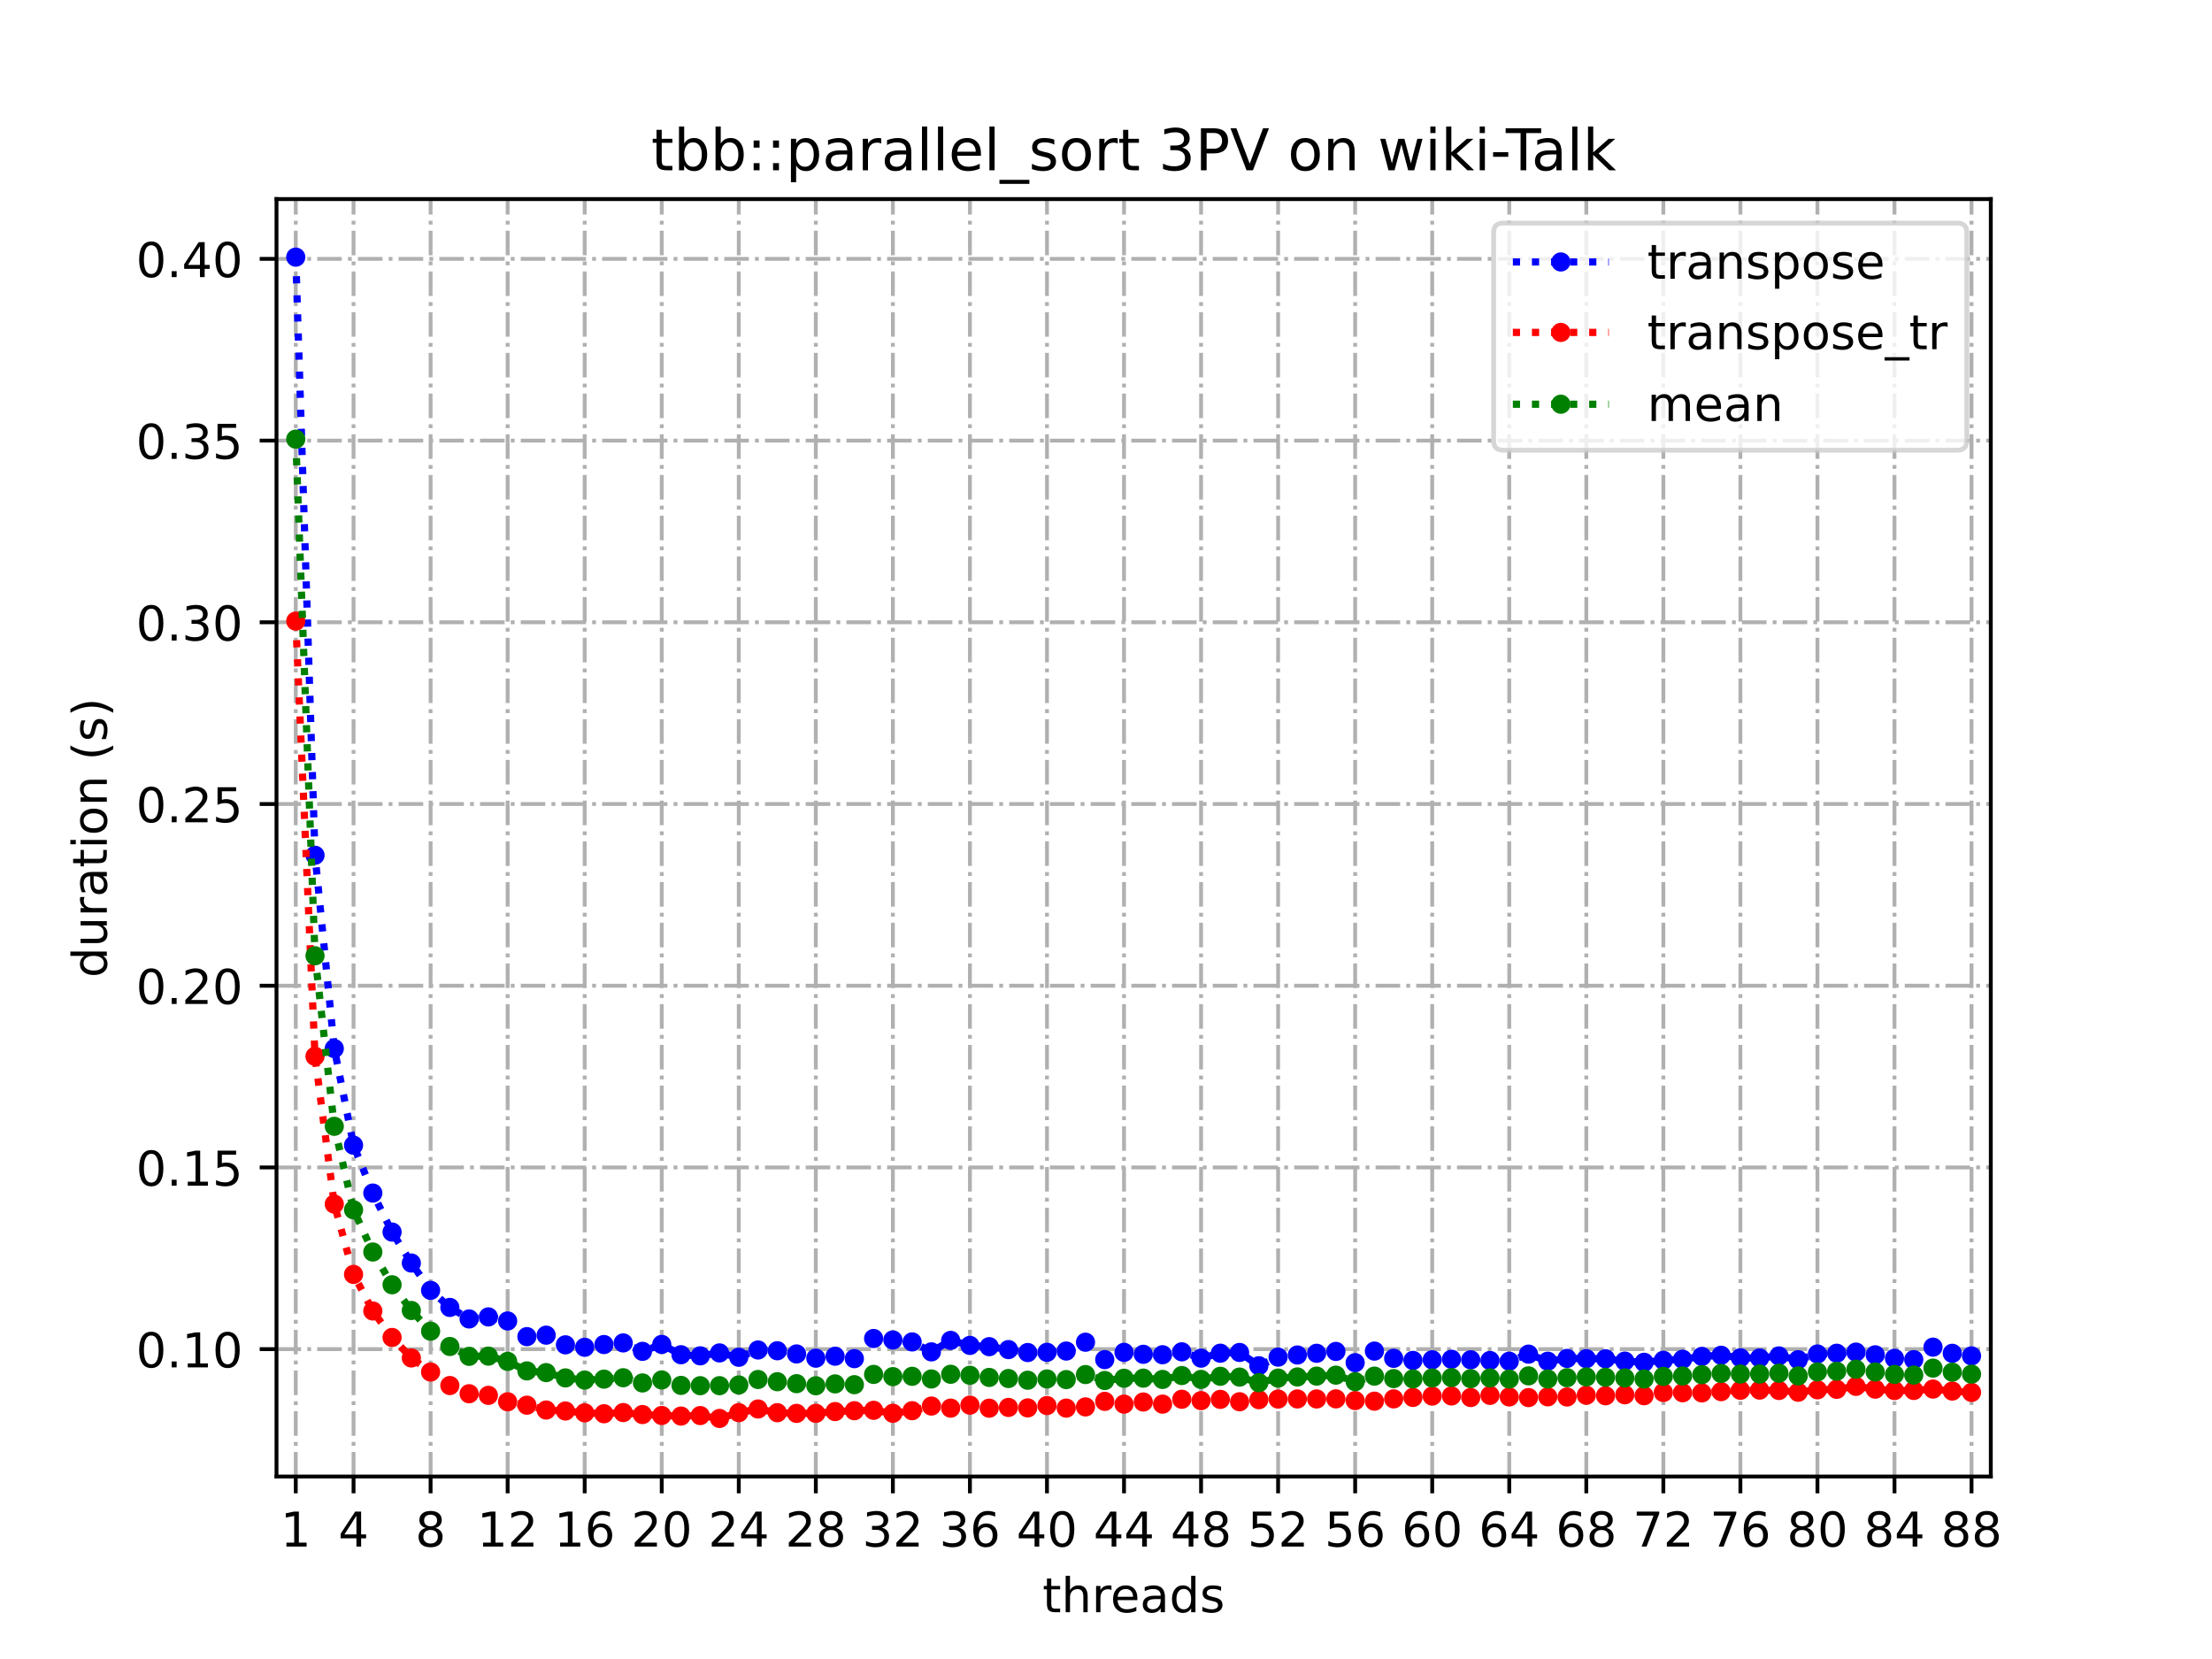 <?xml version="1.0" encoding="utf-8" standalone="no"?>
<!DOCTYPE svg PUBLIC "-//W3C//DTD SVG 1.1//EN"
  "http://www.w3.org/Graphics/SVG/1.1/DTD/svg11.dtd">
<!-- Created with matplotlib (https://matplotlib.org/) -->
<svg height="345.6pt" version="1.1" viewBox="0 0 460.8 345.6" width="460.8pt" xmlns="http://www.w3.org/2000/svg" xmlns:xlink="http://www.w3.org/1999/xlink">
 <defs>
  <style type="text/css">
*{stroke-linecap:butt;stroke-linejoin:round;}
  </style>
 </defs>
 <g id="figure_1">
  <g id="patch_1">
   <path d="M 0 345.6 
L 460.8 345.6 
L 460.8 0 
L 0 0 
z
" style="fill:#ffffff;"/>
  </g>
  <g id="axes_1">
   <g id="patch_2">
    <path d="M 57.6 307.584 
L 414.72 307.584 
L 414.72 41.472 
L 57.6 41.472 
z
" style="fill:#ffffff;"/>
   </g>
   <g id="matplotlib.axis_1">
    <g id="xtick_1">
     <g id="line2d_1">
      <path clip-path="url(#pd8b3651808)" d="M 61.613 307.584 
L 61.613 41.472 
" style="fill:none;stroke:#b0b0b0;stroke-dasharray:5.12,1.28,0.8,1.28;stroke-dashoffset:0;stroke-width:0.8;"/>
     </g>
     <g id="line2d_2">
      <defs>
       <path d="M 0 0 
L 0 3.5 
" id="m2fc9158314" style="stroke:#000000;stroke-width:0.8;"/>
      </defs>
      <g>
       <use style="stroke:#000000;stroke-width:0.8;" x="61.613" xlink:href="#m2fc9158314" y="307.584"/>
      </g>
     </g>
     <g id="text_1">
      <!-- 1 -->
      <defs>
       <path d="M 12.406 8.297 
L 28.516 8.297 
L 28.516 63.922 
L 10.984 60.406 
L 10.984 69.391 
L 28.422 72.906 
L 38.281 72.906 
L 38.281 8.297 
L 54.391 8.297 
L 54.391 0 
L 12.406 0 
z
" id="DejaVuSans-49"/>
      </defs>
      <g transform="translate(58.431 322.182)scale(0.1 -0.1)">
       <use xlink:href="#DejaVuSans-49"/>
      </g>
     </g>
    </g>
    <g id="xtick_2">
     <g id="line2d_3">
      <path clip-path="url(#pd8b3651808)" d="M 73.65 307.584 
L 73.65 41.472 
" style="fill:none;stroke:#b0b0b0;stroke-dasharray:5.12,1.28,0.8,1.28;stroke-dashoffset:0;stroke-width:0.8;"/>
     </g>
     <g id="line2d_4">
      <g>
       <use style="stroke:#000000;stroke-width:0.8;" x="73.65" xlink:href="#m2fc9158314" y="307.584"/>
      </g>
     </g>
     <g id="text_2">
      <!-- 4 -->
      <defs>
       <path d="M 37.797 64.312 
L 12.891 25.391 
L 37.797 25.391 
z
M 35.203 72.906 
L 47.609 72.906 
L 47.609 25.391 
L 58.016 25.391 
L 58.016 17.188 
L 47.609 17.188 
L 47.609 0 
L 37.797 0 
L 37.797 17.188 
L 4.891 17.188 
L 4.891 26.703 
z
" id="DejaVuSans-52"/>
      </defs>
      <g transform="translate(70.469 322.182)scale(0.1 -0.1)">
       <use xlink:href="#DejaVuSans-52"/>
      </g>
     </g>
    </g>
    <g id="xtick_3">
     <g id="line2d_5">
      <path clip-path="url(#pd8b3651808)" d="M 89.701 307.584 
L 89.701 41.472 
" style="fill:none;stroke:#b0b0b0;stroke-dasharray:5.12,1.28,0.8,1.28;stroke-dashoffset:0;stroke-width:0.8;"/>
     </g>
     <g id="line2d_6">
      <g>
       <use style="stroke:#000000;stroke-width:0.8;" x="89.701" xlink:href="#m2fc9158314" y="307.584"/>
      </g>
     </g>
     <g id="text_3">
      <!-- 8 -->
      <defs>
       <path d="M 31.781 34.625 
Q 24.75 34.625 20.719 30.859 
Q 16.703 27.094 16.703 20.516 
Q 16.703 13.922 20.719 10.156 
Q 24.75 6.391 31.781 6.391 
Q 38.812 6.391 42.859 10.172 
Q 46.922 13.969 46.922 20.516 
Q 46.922 27.094 42.891 30.859 
Q 38.875 34.625 31.781 34.625 
z
M 21.922 38.812 
Q 15.578 40.375 12.031 44.719 
Q 8.5 49.078 8.5 55.328 
Q 8.5 64.062 14.719 69.141 
Q 20.953 74.219 31.781 74.219 
Q 42.672 74.219 48.875 69.141 
Q 55.078 64.062 55.078 55.328 
Q 55.078 49.078 51.531 44.719 
Q 48 40.375 41.703 38.812 
Q 48.828 37.156 52.797 32.312 
Q 56.781 27.484 56.781 20.516 
Q 56.781 9.906 50.312 4.234 
Q 43.844 -1.422 31.781 -1.422 
Q 19.734 -1.422 13.25 4.234 
Q 6.781 9.906 6.781 20.516 
Q 6.781 27.484 10.781 32.312 
Q 14.797 37.156 21.922 38.812 
z
M 18.312 54.391 
Q 18.312 48.734 21.844 45.562 
Q 25.391 42.391 31.781 42.391 
Q 38.141 42.391 41.719 45.562 
Q 45.312 48.734 45.312 54.391 
Q 45.312 60.062 41.719 63.234 
Q 38.141 66.406 31.781 66.406 
Q 25.391 66.406 21.844 63.234 
Q 18.312 60.062 18.312 54.391 
z
" id="DejaVuSans-56"/>
      </defs>
      <g transform="translate(86.519 322.182)scale(0.1 -0.1)">
       <use xlink:href="#DejaVuSans-56"/>
      </g>
     </g>
    </g>
    <g id="xtick_4">
     <g id="line2d_7">
      <path clip-path="url(#pd8b3651808)" d="M 105.751 307.584 
L 105.751 41.472 
" style="fill:none;stroke:#b0b0b0;stroke-dasharray:5.12,1.28,0.8,1.28;stroke-dashoffset:0;stroke-width:0.8;"/>
     </g>
     <g id="line2d_8">
      <g>
       <use style="stroke:#000000;stroke-width:0.8;" x="105.751" xlink:href="#m2fc9158314" y="307.584"/>
      </g>
     </g>
     <g id="text_4">
      <!-- 12 -->
      <defs>
       <path d="M 19.188 8.297 
L 53.609 8.297 
L 53.609 0 
L 7.328 0 
L 7.328 8.297 
Q 12.938 14.109 22.625 23.891 
Q 32.328 33.688 34.812 36.531 
Q 39.547 41.844 41.422 45.531 
Q 43.312 49.219 43.312 52.781 
Q 43.312 58.594 39.234 62.25 
Q 35.156 65.922 28.609 65.922 
Q 23.969 65.922 18.812 64.312 
Q 13.672 62.703 7.812 59.422 
L 7.812 69.391 
Q 13.766 71.781 18.938 73 
Q 24.125 74.219 28.422 74.219 
Q 39.75 74.219 46.484 68.547 
Q 53.219 62.891 53.219 53.422 
Q 53.219 48.922 51.531 44.891 
Q 49.859 40.875 45.406 35.406 
Q 44.188 33.984 37.641 27.219 
Q 31.109 20.453 19.188 8.297 
z
" id="DejaVuSans-50"/>
      </defs>
      <g transform="translate(99.389 322.182)scale(0.1 -0.1)">
       <use xlink:href="#DejaVuSans-49"/>
       <use x="63.623" xlink:href="#DejaVuSans-50"/>
      </g>
     </g>
    </g>
    <g id="xtick_5">
     <g id="line2d_9">
      <path clip-path="url(#pd8b3651808)" d="M 121.801 307.584 
L 121.801 41.472 
" style="fill:none;stroke:#b0b0b0;stroke-dasharray:5.12,1.28,0.8,1.28;stroke-dashoffset:0;stroke-width:0.8;"/>
     </g>
     <g id="line2d_10">
      <g>
       <use style="stroke:#000000;stroke-width:0.8;" x="121.801" xlink:href="#m2fc9158314" y="307.584"/>
      </g>
     </g>
     <g id="text_5">
      <!-- 16 -->
      <defs>
       <path d="M 33.016 40.375 
Q 26.375 40.375 22.484 35.828 
Q 18.609 31.297 18.609 23.391 
Q 18.609 15.531 22.484 10.953 
Q 26.375 6.391 33.016 6.391 
Q 39.656 6.391 43.531 10.953 
Q 47.406 15.531 47.406 23.391 
Q 47.406 31.297 43.531 35.828 
Q 39.656 40.375 33.016 40.375 
z
M 52.594 71.297 
L 52.594 62.312 
Q 48.875 64.062 45.094 64.984 
Q 41.312 65.922 37.594 65.922 
Q 27.828 65.922 22.672 59.328 
Q 17.531 52.734 16.797 39.406 
Q 19.672 43.656 24.016 45.922 
Q 28.375 48.188 33.594 48.188 
Q 44.578 48.188 50.953 41.516 
Q 57.328 34.859 57.328 23.391 
Q 57.328 12.156 50.688 5.359 
Q 44.047 -1.422 33.016 -1.422 
Q 20.359 -1.422 13.672 8.266 
Q 6.984 17.969 6.984 36.375 
Q 6.984 53.656 15.188 63.938 
Q 23.391 74.219 37.203 74.219 
Q 40.922 74.219 44.703 73.484 
Q 48.484 72.75 52.594 71.297 
z
" id="DejaVuSans-54"/>
      </defs>
      <g transform="translate(115.439 322.182)scale(0.1 -0.1)">
       <use xlink:href="#DejaVuSans-49"/>
       <use x="63.623" xlink:href="#DejaVuSans-54"/>
      </g>
     </g>
    </g>
    <g id="xtick_6">
     <g id="line2d_11">
      <path clip-path="url(#pd8b3651808)" d="M 137.852 307.584 
L 137.852 41.472 
" style="fill:none;stroke:#b0b0b0;stroke-dasharray:5.12,1.28,0.8,1.28;stroke-dashoffset:0;stroke-width:0.8;"/>
     </g>
     <g id="line2d_12">
      <g>
       <use style="stroke:#000000;stroke-width:0.8;" x="137.852" xlink:href="#m2fc9158314" y="307.584"/>
      </g>
     </g>
     <g id="text_6">
      <!-- 20 -->
      <defs>
       <path d="M 31.781 66.406 
Q 24.172 66.406 20.328 58.906 
Q 16.5 51.422 16.5 36.375 
Q 16.5 21.391 20.328 13.891 
Q 24.172 6.391 31.781 6.391 
Q 39.453 6.391 43.281 13.891 
Q 47.125 21.391 47.125 36.375 
Q 47.125 51.422 43.281 58.906 
Q 39.453 66.406 31.781 66.406 
z
M 31.781 74.219 
Q 44.047 74.219 50.516 64.516 
Q 56.984 54.828 56.984 36.375 
Q 56.984 17.969 50.516 8.266 
Q 44.047 -1.422 31.781 -1.422 
Q 19.531 -1.422 13.062 8.266 
Q 6.594 17.969 6.594 36.375 
Q 6.594 54.828 13.062 64.516 
Q 19.531 74.219 31.781 74.219 
z
" id="DejaVuSans-48"/>
      </defs>
      <g transform="translate(131.489 322.182)scale(0.1 -0.1)">
       <use xlink:href="#DejaVuSans-50"/>
       <use x="63.623" xlink:href="#DejaVuSans-48"/>
      </g>
     </g>
    </g>
    <g id="xtick_7">
     <g id="line2d_13">
      <path clip-path="url(#pd8b3651808)" d="M 153.902 307.584 
L 153.902 41.472 
" style="fill:none;stroke:#b0b0b0;stroke-dasharray:5.12,1.28,0.8,1.28;stroke-dashoffset:0;stroke-width:0.8;"/>
     </g>
     <g id="line2d_14">
      <g>
       <use style="stroke:#000000;stroke-width:0.8;" x="153.902" xlink:href="#m2fc9158314" y="307.584"/>
      </g>
     </g>
     <g id="text_7">
      <!-- 24 -->
      <g transform="translate(147.54 322.182)scale(0.1 -0.1)">
       <use xlink:href="#DejaVuSans-50"/>
       <use x="63.623" xlink:href="#DejaVuSans-52"/>
      </g>
     </g>
    </g>
    <g id="xtick_8">
     <g id="line2d_15">
      <path clip-path="url(#pd8b3651808)" d="M 169.952 307.584 
L 169.952 41.472 
" style="fill:none;stroke:#b0b0b0;stroke-dasharray:5.12,1.28,0.8,1.28;stroke-dashoffset:0;stroke-width:0.8;"/>
     </g>
     <g id="line2d_16">
      <g>
       <use style="stroke:#000000;stroke-width:0.8;" x="169.952" xlink:href="#m2fc9158314" y="307.584"/>
      </g>
     </g>
     <g id="text_8">
      <!-- 28 -->
      <g transform="translate(163.59 322.182)scale(0.1 -0.1)">
       <use xlink:href="#DejaVuSans-50"/>
       <use x="63.623" xlink:href="#DejaVuSans-56"/>
      </g>
     </g>
    </g>
    <g id="xtick_9">
     <g id="line2d_17">
      <path clip-path="url(#pd8b3651808)" d="M 186.003 307.584 
L 186.003 41.472 
" style="fill:none;stroke:#b0b0b0;stroke-dasharray:5.12,1.28,0.8,1.28;stroke-dashoffset:0;stroke-width:0.8;"/>
     </g>
     <g id="line2d_18">
      <g>
       <use style="stroke:#000000;stroke-width:0.8;" x="186.003" xlink:href="#m2fc9158314" y="307.584"/>
      </g>
     </g>
     <g id="text_9">
      <!-- 32 -->
      <defs>
       <path d="M 40.578 39.312 
Q 47.656 37.797 51.625 33 
Q 55.609 28.219 55.609 21.188 
Q 55.609 10.406 48.188 4.484 
Q 40.766 -1.422 27.094 -1.422 
Q 22.516 -1.422 17.656 -0.516 
Q 12.797 0.391 7.625 2.203 
L 7.625 11.719 
Q 11.719 9.328 16.594 8.109 
Q 21.484 6.891 26.812 6.891 
Q 36.078 6.891 40.938 10.547 
Q 45.797 14.203 45.797 21.188 
Q 45.797 27.641 41.281 31.266 
Q 36.766 34.906 28.719 34.906 
L 20.219 34.906 
L 20.219 43.016 
L 29.109 43.016 
Q 36.375 43.016 40.234 45.922 
Q 44.094 48.828 44.094 54.297 
Q 44.094 59.906 40.109 62.906 
Q 36.141 65.922 28.719 65.922 
Q 24.656 65.922 20.016 65.031 
Q 15.375 64.156 9.812 62.312 
L 9.812 71.094 
Q 15.438 72.656 20.344 73.438 
Q 25.25 74.219 29.594 74.219 
Q 40.828 74.219 47.359 69.109 
Q 53.906 64.016 53.906 55.328 
Q 53.906 49.266 50.438 45.094 
Q 46.969 40.922 40.578 39.312 
z
" id="DejaVuSans-51"/>
      </defs>
      <g transform="translate(179.64 322.182)scale(0.1 -0.1)">
       <use xlink:href="#DejaVuSans-51"/>
       <use x="63.623" xlink:href="#DejaVuSans-50"/>
      </g>
     </g>
    </g>
    <g id="xtick_10">
     <g id="line2d_19">
      <path clip-path="url(#pd8b3651808)" d="M 202.053 307.584 
L 202.053 41.472 
" style="fill:none;stroke:#b0b0b0;stroke-dasharray:5.12,1.28,0.8,1.28;stroke-dashoffset:0;stroke-width:0.8;"/>
     </g>
     <g id="line2d_20">
      <g>
       <use style="stroke:#000000;stroke-width:0.8;" x="202.053" xlink:href="#m2fc9158314" y="307.584"/>
      </g>
     </g>
     <g id="text_10">
      <!-- 36 -->
      <g transform="translate(195.691 322.182)scale(0.1 -0.1)">
       <use xlink:href="#DejaVuSans-51"/>
       <use x="63.623" xlink:href="#DejaVuSans-54"/>
      </g>
     </g>
    </g>
    <g id="xtick_11">
     <g id="line2d_21">
      <path clip-path="url(#pd8b3651808)" d="M 218.103 307.584 
L 218.103 41.472 
" style="fill:none;stroke:#b0b0b0;stroke-dasharray:5.12,1.28,0.8,1.28;stroke-dashoffset:0;stroke-width:0.8;"/>
     </g>
     <g id="line2d_22">
      <g>
       <use style="stroke:#000000;stroke-width:0.8;" x="218.103" xlink:href="#m2fc9158314" y="307.584"/>
      </g>
     </g>
     <g id="text_11">
      <!-- 40 -->
      <g transform="translate(211.741 322.182)scale(0.1 -0.1)">
       <use xlink:href="#DejaVuSans-52"/>
       <use x="63.623" xlink:href="#DejaVuSans-48"/>
      </g>
     </g>
    </g>
    <g id="xtick_12">
     <g id="line2d_23">
      <path clip-path="url(#pd8b3651808)" d="M 234.154 307.584 
L 234.154 41.472 
" style="fill:none;stroke:#b0b0b0;stroke-dasharray:5.12,1.28,0.8,1.28;stroke-dashoffset:0;stroke-width:0.8;"/>
     </g>
     <g id="line2d_24">
      <g>
       <use style="stroke:#000000;stroke-width:0.8;" x="234.154" xlink:href="#m2fc9158314" y="307.584"/>
      </g>
     </g>
     <g id="text_12">
      <!-- 44 -->
      <g transform="translate(227.791 322.182)scale(0.1 -0.1)">
       <use xlink:href="#DejaVuSans-52"/>
       <use x="63.623" xlink:href="#DejaVuSans-52"/>
      </g>
     </g>
    </g>
    <g id="xtick_13">
     <g id="line2d_25">
      <path clip-path="url(#pd8b3651808)" d="M 250.204 307.584 
L 250.204 41.472 
" style="fill:none;stroke:#b0b0b0;stroke-dasharray:5.12,1.28,0.8,1.28;stroke-dashoffset:0;stroke-width:0.8;"/>
     </g>
     <g id="line2d_26">
      <g>
       <use style="stroke:#000000;stroke-width:0.8;" x="250.204" xlink:href="#m2fc9158314" y="307.584"/>
      </g>
     </g>
     <g id="text_13">
      <!-- 48 -->
      <g transform="translate(243.842 322.182)scale(0.1 -0.1)">
       <use xlink:href="#DejaVuSans-52"/>
       <use x="63.623" xlink:href="#DejaVuSans-56"/>
      </g>
     </g>
    </g>
    <g id="xtick_14">
     <g id="line2d_27">
      <path clip-path="url(#pd8b3651808)" d="M 266.254 307.584 
L 266.254 41.472 
" style="fill:none;stroke:#b0b0b0;stroke-dasharray:5.12,1.28,0.8,1.28;stroke-dashoffset:0;stroke-width:0.8;"/>
     </g>
     <g id="line2d_28">
      <g>
       <use style="stroke:#000000;stroke-width:0.8;" x="266.254" xlink:href="#m2fc9158314" y="307.584"/>
      </g>
     </g>
     <g id="text_14">
      <!-- 52 -->
      <defs>
       <path d="M 10.797 72.906 
L 49.516 72.906 
L 49.516 64.594 
L 19.828 64.594 
L 19.828 46.734 
Q 21.969 47.469 24.109 47.828 
Q 26.266 48.188 28.422 48.188 
Q 40.625 48.188 47.75 41.5 
Q 54.891 34.812 54.891 23.391 
Q 54.891 11.625 47.562 5.094 
Q 40.234 -1.422 26.906 -1.422 
Q 22.312 -1.422 17.547 -0.641 
Q 12.797 0.141 7.719 1.703 
L 7.719 11.625 
Q 12.109 9.234 16.797 8.062 
Q 21.484 6.891 26.703 6.891 
Q 35.156 6.891 40.078 11.328 
Q 45.016 15.766 45.016 23.391 
Q 45.016 31 40.078 35.438 
Q 35.156 39.891 26.703 39.891 
Q 22.75 39.891 18.812 39.016 
Q 14.891 38.141 10.797 36.281 
z
" id="DejaVuSans-53"/>
      </defs>
      <g transform="translate(259.892 322.182)scale(0.1 -0.1)">
       <use xlink:href="#DejaVuSans-53"/>
       <use x="63.623" xlink:href="#DejaVuSans-50"/>
      </g>
     </g>
    </g>
    <g id="xtick_15">
     <g id="line2d_29">
      <path clip-path="url(#pd8b3651808)" d="M 282.305 307.584 
L 282.305 41.472 
" style="fill:none;stroke:#b0b0b0;stroke-dasharray:5.12,1.28,0.8,1.28;stroke-dashoffset:0;stroke-width:0.8;"/>
     </g>
     <g id="line2d_30">
      <g>
       <use style="stroke:#000000;stroke-width:0.8;" x="282.305" xlink:href="#m2fc9158314" y="307.584"/>
      </g>
     </g>
     <g id="text_15">
      <!-- 56 -->
      <g transform="translate(275.942 322.182)scale(0.1 -0.1)">
       <use xlink:href="#DejaVuSans-53"/>
       <use x="63.623" xlink:href="#DejaVuSans-54"/>
      </g>
     </g>
    </g>
    <g id="xtick_16">
     <g id="line2d_31">
      <path clip-path="url(#pd8b3651808)" d="M 298.355 307.584 
L 298.355 41.472 
" style="fill:none;stroke:#b0b0b0;stroke-dasharray:5.12,1.28,0.8,1.28;stroke-dashoffset:0;stroke-width:0.8;"/>
     </g>
     <g id="line2d_32">
      <g>
       <use style="stroke:#000000;stroke-width:0.8;" x="298.355" xlink:href="#m2fc9158314" y="307.584"/>
      </g>
     </g>
     <g id="text_16">
      <!-- 60 -->
      <g transform="translate(291.993 322.182)scale(0.1 -0.1)">
       <use xlink:href="#DejaVuSans-54"/>
       <use x="63.623" xlink:href="#DejaVuSans-48"/>
      </g>
     </g>
    </g>
    <g id="xtick_17">
     <g id="line2d_33">
      <path clip-path="url(#pd8b3651808)" d="M 314.405 307.584 
L 314.405 41.472 
" style="fill:none;stroke:#b0b0b0;stroke-dasharray:5.12,1.28,0.8,1.28;stroke-dashoffset:0;stroke-width:0.8;"/>
     </g>
     <g id="line2d_34">
      <g>
       <use style="stroke:#000000;stroke-width:0.8;" x="314.405" xlink:href="#m2fc9158314" y="307.584"/>
      </g>
     </g>
     <g id="text_17">
      <!-- 64 -->
      <g transform="translate(308.043 322.182)scale(0.1 -0.1)">
       <use xlink:href="#DejaVuSans-54"/>
       <use x="63.623" xlink:href="#DejaVuSans-52"/>
      </g>
     </g>
    </g>
    <g id="xtick_18">
     <g id="line2d_35">
      <path clip-path="url(#pd8b3651808)" d="M 330.456 307.584 
L 330.456 41.472 
" style="fill:none;stroke:#b0b0b0;stroke-dasharray:5.12,1.28,0.8,1.28;stroke-dashoffset:0;stroke-width:0.8;"/>
     </g>
     <g id="line2d_36">
      <g>
       <use style="stroke:#000000;stroke-width:0.8;" x="330.456" xlink:href="#m2fc9158314" y="307.584"/>
      </g>
     </g>
     <g id="text_18">
      <!-- 68 -->
      <g transform="translate(324.093 322.182)scale(0.1 -0.1)">
       <use xlink:href="#DejaVuSans-54"/>
       <use x="63.623" xlink:href="#DejaVuSans-56"/>
      </g>
     </g>
    </g>
    <g id="xtick_19">
     <g id="line2d_37">
      <path clip-path="url(#pd8b3651808)" d="M 346.506 307.584 
L 346.506 41.472 
" style="fill:none;stroke:#b0b0b0;stroke-dasharray:5.12,1.28,0.8,1.28;stroke-dashoffset:0;stroke-width:0.8;"/>
     </g>
     <g id="line2d_38">
      <g>
       <use style="stroke:#000000;stroke-width:0.8;" x="346.506" xlink:href="#m2fc9158314" y="307.584"/>
      </g>
     </g>
     <g id="text_19">
      <!-- 72 -->
      <defs>
       <path d="M 8.203 72.906 
L 55.078 72.906 
L 55.078 68.703 
L 28.609 0 
L 18.312 0 
L 43.219 64.594 
L 8.203 64.594 
z
" id="DejaVuSans-55"/>
      </defs>
      <g transform="translate(340.144 322.182)scale(0.1 -0.1)">
       <use xlink:href="#DejaVuSans-55"/>
       <use x="63.623" xlink:href="#DejaVuSans-50"/>
      </g>
     </g>
    </g>
    <g id="xtick_20">
     <g id="line2d_39">
      <path clip-path="url(#pd8b3651808)" d="M 362.556 307.584 
L 362.556 41.472 
" style="fill:none;stroke:#b0b0b0;stroke-dasharray:5.12,1.28,0.8,1.28;stroke-dashoffset:0;stroke-width:0.8;"/>
     </g>
     <g id="line2d_40">
      <g>
       <use style="stroke:#000000;stroke-width:0.8;" x="362.556" xlink:href="#m2fc9158314" y="307.584"/>
      </g>
     </g>
     <g id="text_20">
      <!-- 76 -->
      <g transform="translate(356.194 322.182)scale(0.1 -0.1)">
       <use xlink:href="#DejaVuSans-55"/>
       <use x="63.623" xlink:href="#DejaVuSans-54"/>
      </g>
     </g>
    </g>
    <g id="xtick_21">
     <g id="line2d_41">
      <path clip-path="url(#pd8b3651808)" d="M 378.607 307.584 
L 378.607 41.472 
" style="fill:none;stroke:#b0b0b0;stroke-dasharray:5.12,1.28,0.8,1.28;stroke-dashoffset:0;stroke-width:0.8;"/>
     </g>
     <g id="line2d_42">
      <g>
       <use style="stroke:#000000;stroke-width:0.8;" x="378.607" xlink:href="#m2fc9158314" y="307.584"/>
      </g>
     </g>
     <g id="text_21">
      <!-- 80 -->
      <g transform="translate(372.244 322.182)scale(0.1 -0.1)">
       <use xlink:href="#DejaVuSans-56"/>
       <use x="63.623" xlink:href="#DejaVuSans-48"/>
      </g>
     </g>
    </g>
    <g id="xtick_22">
     <g id="line2d_43">
      <path clip-path="url(#pd8b3651808)" d="M 394.657 307.584 
L 394.657 41.472 
" style="fill:none;stroke:#b0b0b0;stroke-dasharray:5.12,1.28,0.8,1.28;stroke-dashoffset:0;stroke-width:0.8;"/>
     </g>
     <g id="line2d_44">
      <g>
       <use style="stroke:#000000;stroke-width:0.8;" x="394.657" xlink:href="#m2fc9158314" y="307.584"/>
      </g>
     </g>
     <g id="text_22">
      <!-- 84 -->
      <g transform="translate(388.295 322.182)scale(0.1 -0.1)">
       <use xlink:href="#DejaVuSans-56"/>
       <use x="63.623" xlink:href="#DejaVuSans-52"/>
      </g>
     </g>
    </g>
    <g id="xtick_23">
     <g id="line2d_45">
      <path clip-path="url(#pd8b3651808)" d="M 410.707 307.584 
L 410.707 41.472 
" style="fill:none;stroke:#b0b0b0;stroke-dasharray:5.12,1.28,0.8,1.28;stroke-dashoffset:0;stroke-width:0.8;"/>
     </g>
     <g id="line2d_46">
      <g>
       <use style="stroke:#000000;stroke-width:0.8;" x="410.707" xlink:href="#m2fc9158314" y="307.584"/>
      </g>
     </g>
     <g id="text_23">
      <!-- 88 -->
      <g transform="translate(404.345 322.182)scale(0.1 -0.1)">
       <use xlink:href="#DejaVuSans-56"/>
       <use x="63.623" xlink:href="#DejaVuSans-56"/>
      </g>
     </g>
    </g>
    <g id="text_24">
     <!-- threads -->
     <defs>
      <path d="M 18.312 70.219 
L 18.312 54.688 
L 36.812 54.688 
L 36.812 47.703 
L 18.312 47.703 
L 18.312 18.016 
Q 18.312 11.328 20.141 9.422 
Q 21.969 7.516 27.594 7.516 
L 36.812 7.516 
L 36.812 0 
L 27.594 0 
Q 17.188 0 13.234 3.875 
Q 9.281 7.766 9.281 18.016 
L 9.281 47.703 
L 2.688 47.703 
L 2.688 54.688 
L 9.281 54.688 
L 9.281 70.219 
z
" id="DejaVuSans-116"/>
      <path d="M 54.891 33.016 
L 54.891 0 
L 45.906 0 
L 45.906 32.719 
Q 45.906 40.484 42.875 44.328 
Q 39.844 48.188 33.797 48.188 
Q 26.516 48.188 22.312 43.547 
Q 18.109 38.922 18.109 30.906 
L 18.109 0 
L 9.078 0 
L 9.078 75.984 
L 18.109 75.984 
L 18.109 46.188 
Q 21.344 51.125 25.703 53.562 
Q 30.078 56 35.797 56 
Q 45.219 56 50.047 50.172 
Q 54.891 44.344 54.891 33.016 
z
" id="DejaVuSans-104"/>
      <path d="M 41.109 46.297 
Q 39.594 47.172 37.812 47.578 
Q 36.031 48 33.891 48 
Q 26.266 48 22.188 43.047 
Q 18.109 38.094 18.109 28.812 
L 18.109 0 
L 9.078 0 
L 9.078 54.688 
L 18.109 54.688 
L 18.109 46.188 
Q 20.953 51.172 25.484 53.578 
Q 30.031 56 36.531 56 
Q 37.453 56 38.578 55.875 
Q 39.703 55.766 41.062 55.516 
z
" id="DejaVuSans-114"/>
      <path d="M 56.203 29.594 
L 56.203 25.203 
L 14.891 25.203 
Q 15.484 15.922 20.484 11.062 
Q 25.484 6.203 34.422 6.203 
Q 39.594 6.203 44.453 7.469 
Q 49.312 8.734 54.109 11.281 
L 54.109 2.781 
Q 49.266 0.734 44.188 -0.344 
Q 39.109 -1.422 33.891 -1.422 
Q 20.797 -1.422 13.156 6.188 
Q 5.516 13.812 5.516 26.812 
Q 5.516 40.234 12.766 48.109 
Q 20.016 56 32.328 56 
Q 43.359 56 49.781 48.891 
Q 56.203 41.797 56.203 29.594 
z
M 47.219 32.234 
Q 47.125 39.594 43.094 43.984 
Q 39.062 48.391 32.422 48.391 
Q 24.906 48.391 20.391 44.141 
Q 15.875 39.891 15.188 32.172 
z
" id="DejaVuSans-101"/>
      <path d="M 34.281 27.484 
Q 23.391 27.484 19.188 25 
Q 14.984 22.516 14.984 16.5 
Q 14.984 11.719 18.141 8.906 
Q 21.297 6.109 26.703 6.109 
Q 34.188 6.109 38.703 11.406 
Q 43.219 16.703 43.219 25.484 
L 43.219 27.484 
z
M 52.203 31.203 
L 52.203 0 
L 43.219 0 
L 43.219 8.297 
Q 40.141 3.328 35.547 0.953 
Q 30.953 -1.422 24.312 -1.422 
Q 15.922 -1.422 10.953 3.297 
Q 6 8.016 6 15.922 
Q 6 25.141 12.172 29.828 
Q 18.359 34.516 30.609 34.516 
L 43.219 34.516 
L 43.219 35.406 
Q 43.219 41.609 39.141 45 
Q 35.062 48.391 27.688 48.391 
Q 23 48.391 18.547 47.266 
Q 14.109 46.141 10.016 43.891 
L 10.016 52.203 
Q 14.938 54.109 19.578 55.047 
Q 24.219 56 28.609 56 
Q 40.484 56 46.344 49.844 
Q 52.203 43.703 52.203 31.203 
z
" id="DejaVuSans-97"/>
      <path d="M 45.406 46.391 
L 45.406 75.984 
L 54.391 75.984 
L 54.391 0 
L 45.406 0 
L 45.406 8.203 
Q 42.578 3.328 38.25 0.953 
Q 33.938 -1.422 27.875 -1.422 
Q 17.969 -1.422 11.734 6.484 
Q 5.516 14.406 5.516 27.297 
Q 5.516 40.188 11.734 48.094 
Q 17.969 56 27.875 56 
Q 33.938 56 38.25 53.625 
Q 42.578 51.266 45.406 46.391 
z
M 14.797 27.297 
Q 14.797 17.391 18.875 11.75 
Q 22.953 6.109 30.078 6.109 
Q 37.203 6.109 41.297 11.75 
Q 45.406 17.391 45.406 27.297 
Q 45.406 37.203 41.297 42.844 
Q 37.203 48.484 30.078 48.484 
Q 22.953 48.484 18.875 42.844 
Q 14.797 37.203 14.797 27.297 
z
" id="DejaVuSans-100"/>
      <path d="M 44.281 53.078 
L 44.281 44.578 
Q 40.484 46.531 36.375 47.5 
Q 32.281 48.484 27.875 48.484 
Q 21.188 48.484 17.844 46.438 
Q 14.5 44.391 14.5 40.281 
Q 14.5 37.156 16.891 35.375 
Q 19.281 33.594 26.516 31.984 
L 29.594 31.297 
Q 39.156 29.25 43.188 25.516 
Q 47.219 21.781 47.219 15.094 
Q 47.219 7.469 41.188 3.016 
Q 35.156 -1.422 24.609 -1.422 
Q 20.219 -1.422 15.453 -0.562 
Q 10.688 0.297 5.422 2 
L 5.422 11.281 
Q 10.406 8.688 15.234 7.391 
Q 20.062 6.109 24.812 6.109 
Q 31.156 6.109 34.562 8.281 
Q 37.984 10.453 37.984 14.406 
Q 37.984 18.062 35.516 20.016 
Q 33.062 21.969 24.703 23.781 
L 21.578 24.516 
Q 13.234 26.266 9.516 29.906 
Q 5.812 33.547 5.812 39.891 
Q 5.812 47.609 11.281 51.797 
Q 16.75 56 26.812 56 
Q 31.781 56 36.172 55.266 
Q 40.578 54.547 44.281 53.078 
z
" id="DejaVuSans-115"/>
     </defs>
     <g transform="translate(217.169 335.861)scale(0.1 -0.1)">
      <use xlink:href="#DejaVuSans-116"/>
      <use x="39.209" xlink:href="#DejaVuSans-104"/>
      <use x="102.588" xlink:href="#DejaVuSans-114"/>
      <use x="141.451" xlink:href="#DejaVuSans-101"/>
      <use x="202.975" xlink:href="#DejaVuSans-97"/>
      <use x="264.254" xlink:href="#DejaVuSans-100"/>
      <use x="327.73" xlink:href="#DejaVuSans-115"/>
     </g>
    </g>
   </g>
   <g id="matplotlib.axis_2">
    <g id="ytick_1">
     <g id="line2d_47">
      <path clip-path="url(#pd8b3651808)" d="M 57.6 281.052 
L 414.72 281.052 
" style="fill:none;stroke:#b0b0b0;stroke-dasharray:5.12,1.28,0.8,1.28;stroke-dashoffset:0;stroke-width:0.8;"/>
     </g>
     <g id="line2d_48">
      <defs>
       <path d="M 0 0 
L -3.5 0 
" id="m6d74d360cc" style="stroke:#000000;stroke-width:0.8;"/>
      </defs>
      <g>
       <use style="stroke:#000000;stroke-width:0.8;" x="57.6" xlink:href="#m6d74d360cc" y="281.052"/>
      </g>
     </g>
     <g id="text_25">
      <!-- 0.10 -->
      <defs>
       <path d="M 10.688 12.406 
L 21 12.406 
L 21 0 
L 10.688 0 
z
" id="DejaVuSans-46"/>
      </defs>
      <g transform="translate(28.334 284.851)scale(0.1 -0.1)">
       <use xlink:href="#DejaVuSans-48"/>
       <use x="63.623" xlink:href="#DejaVuSans-46"/>
       <use x="95.41" xlink:href="#DejaVuSans-49"/>
       <use x="159.033" xlink:href="#DejaVuSans-48"/>
      </g>
     </g>
    </g>
    <g id="ytick_2">
     <g id="line2d_49">
      <path clip-path="url(#pd8b3651808)" d="M 57.6 243.198 
L 414.72 243.198 
" style="fill:none;stroke:#b0b0b0;stroke-dasharray:5.12,1.28,0.8,1.28;stroke-dashoffset:0;stroke-width:0.8;"/>
     </g>
     <g id="line2d_50">
      <g>
       <use style="stroke:#000000;stroke-width:0.8;" x="57.6" xlink:href="#m6d74d360cc" y="243.198"/>
      </g>
     </g>
     <g id="text_26">
      <!-- 0.15 -->
      <g transform="translate(28.334 246.997)scale(0.1 -0.1)">
       <use xlink:href="#DejaVuSans-48"/>
       <use x="63.623" xlink:href="#DejaVuSans-46"/>
       <use x="95.41" xlink:href="#DejaVuSans-49"/>
       <use x="159.033" xlink:href="#DejaVuSans-53"/>
      </g>
     </g>
    </g>
    <g id="ytick_3">
     <g id="line2d_51">
      <path clip-path="url(#pd8b3651808)" d="M 57.6 205.344 
L 414.72 205.344 
" style="fill:none;stroke:#b0b0b0;stroke-dasharray:5.12,1.28,0.8,1.28;stroke-dashoffset:0;stroke-width:0.8;"/>
     </g>
     <g id="line2d_52">
      <g>
       <use style="stroke:#000000;stroke-width:0.8;" x="57.6" xlink:href="#m6d74d360cc" y="205.344"/>
      </g>
     </g>
     <g id="text_27">
      <!-- 0.20 -->
      <g transform="translate(28.334 209.144)scale(0.1 -0.1)">
       <use xlink:href="#DejaVuSans-48"/>
       <use x="63.623" xlink:href="#DejaVuSans-46"/>
       <use x="95.41" xlink:href="#DejaVuSans-50"/>
       <use x="159.033" xlink:href="#DejaVuSans-48"/>
      </g>
     </g>
    </g>
    <g id="ytick_4">
     <g id="line2d_53">
      <path clip-path="url(#pd8b3651808)" d="M 57.6 167.49 
L 414.72 167.49 
" style="fill:none;stroke:#b0b0b0;stroke-dasharray:5.12,1.28,0.8,1.28;stroke-dashoffset:0;stroke-width:0.8;"/>
     </g>
     <g id="line2d_54">
      <g>
       <use style="stroke:#000000;stroke-width:0.8;" x="57.6" xlink:href="#m6d74d360cc" y="167.49"/>
      </g>
     </g>
     <g id="text_28">
      <!-- 0.25 -->
      <g transform="translate(28.334 171.29)scale(0.1 -0.1)">
       <use xlink:href="#DejaVuSans-48"/>
       <use x="63.623" xlink:href="#DejaVuSans-46"/>
       <use x="95.41" xlink:href="#DejaVuSans-50"/>
       <use x="159.033" xlink:href="#DejaVuSans-53"/>
      </g>
     </g>
    </g>
    <g id="ytick_5">
     <g id="line2d_55">
      <path clip-path="url(#pd8b3651808)" d="M 57.6 129.636 
L 414.72 129.636 
" style="fill:none;stroke:#b0b0b0;stroke-dasharray:5.12,1.28,0.8,1.28;stroke-dashoffset:0;stroke-width:0.8;"/>
     </g>
     <g id="line2d_56">
      <g>
       <use style="stroke:#000000;stroke-width:0.8;" x="57.6" xlink:href="#m6d74d360cc" y="129.636"/>
      </g>
     </g>
     <g id="text_29">
      <!-- 0.30 -->
      <g transform="translate(28.334 133.436)scale(0.1 -0.1)">
       <use xlink:href="#DejaVuSans-48"/>
       <use x="63.623" xlink:href="#DejaVuSans-46"/>
       <use x="95.41" xlink:href="#DejaVuSans-51"/>
       <use x="159.033" xlink:href="#DejaVuSans-48"/>
      </g>
     </g>
    </g>
    <g id="ytick_6">
     <g id="line2d_57">
      <path clip-path="url(#pd8b3651808)" d="M 57.6 91.782 
L 414.72 91.782 
" style="fill:none;stroke:#b0b0b0;stroke-dasharray:5.12,1.28,0.8,1.28;stroke-dashoffset:0;stroke-width:0.8;"/>
     </g>
     <g id="line2d_58">
      <g>
       <use style="stroke:#000000;stroke-width:0.8;" x="57.6" xlink:href="#m6d74d360cc" y="91.782"/>
      </g>
     </g>
     <g id="text_30">
      <!-- 0.35 -->
      <g transform="translate(28.334 95.582)scale(0.1 -0.1)">
       <use xlink:href="#DejaVuSans-48"/>
       <use x="63.623" xlink:href="#DejaVuSans-46"/>
       <use x="95.41" xlink:href="#DejaVuSans-51"/>
       <use x="159.033" xlink:href="#DejaVuSans-53"/>
      </g>
     </g>
    </g>
    <g id="ytick_7">
     <g id="line2d_59">
      <path clip-path="url(#pd8b3651808)" d="M 57.6 53.929 
L 414.72 53.929 
" style="fill:none;stroke:#b0b0b0;stroke-dasharray:5.12,1.28,0.8,1.28;stroke-dashoffset:0;stroke-width:0.8;"/>
     </g>
     <g id="line2d_60">
      <g>
       <use style="stroke:#000000;stroke-width:0.8;" x="57.6" xlink:href="#m6d74d360cc" y="53.929"/>
      </g>
     </g>
     <g id="text_31">
      <!-- 0.40 -->
      <g transform="translate(28.334 57.728)scale(0.1 -0.1)">
       <use xlink:href="#DejaVuSans-48"/>
       <use x="63.623" xlink:href="#DejaVuSans-46"/>
       <use x="95.41" xlink:href="#DejaVuSans-52"/>
       <use x="159.033" xlink:href="#DejaVuSans-48"/>
      </g>
     </g>
    </g>
    <g id="text_32">
     <!-- duration (s) -->
     <defs>
      <path d="M 8.5 21.578 
L 8.5 54.688 
L 17.484 54.688 
L 17.484 21.922 
Q 17.484 14.156 20.5 10.266 
Q 23.531 6.391 29.594 6.391 
Q 36.859 6.391 41.078 11.031 
Q 45.312 15.672 45.312 23.688 
L 45.312 54.688 
L 54.297 54.688 
L 54.297 0 
L 45.312 0 
L 45.312 8.406 
Q 42.047 3.422 37.719 1 
Q 33.406 -1.422 27.688 -1.422 
Q 18.266 -1.422 13.375 4.438 
Q 8.5 10.297 8.5 21.578 
z
M 31.109 56 
z
" id="DejaVuSans-117"/>
      <path d="M 9.422 54.688 
L 18.406 54.688 
L 18.406 0 
L 9.422 0 
z
M 9.422 75.984 
L 18.406 75.984 
L 18.406 64.594 
L 9.422 64.594 
z
" id="DejaVuSans-105"/>
      <path d="M 30.609 48.391 
Q 23.391 48.391 19.188 42.75 
Q 14.984 37.109 14.984 27.297 
Q 14.984 17.484 19.156 11.844 
Q 23.344 6.203 30.609 6.203 
Q 37.797 6.203 41.984 11.859 
Q 46.188 17.531 46.188 27.297 
Q 46.188 37.016 41.984 42.703 
Q 37.797 48.391 30.609 48.391 
z
M 30.609 56 
Q 42.328 56 49.016 48.375 
Q 55.719 40.766 55.719 27.297 
Q 55.719 13.875 49.016 6.219 
Q 42.328 -1.422 30.609 -1.422 
Q 18.844 -1.422 12.172 6.219 
Q 5.516 13.875 5.516 27.297 
Q 5.516 40.766 12.172 48.375 
Q 18.844 56 30.609 56 
z
" id="DejaVuSans-111"/>
      <path d="M 54.891 33.016 
L 54.891 0 
L 45.906 0 
L 45.906 32.719 
Q 45.906 40.484 42.875 44.328 
Q 39.844 48.188 33.797 48.188 
Q 26.516 48.188 22.312 43.547 
Q 18.109 38.922 18.109 30.906 
L 18.109 0 
L 9.078 0 
L 9.078 54.688 
L 18.109 54.688 
L 18.109 46.188 
Q 21.344 51.125 25.703 53.562 
Q 30.078 56 35.797 56 
Q 45.219 56 50.047 50.172 
Q 54.891 44.344 54.891 33.016 
z
" id="DejaVuSans-110"/>
      <path id="DejaVuSans-32"/>
      <path d="M 31 75.875 
Q 24.469 64.656 21.281 53.656 
Q 18.109 42.672 18.109 31.391 
Q 18.109 20.125 21.312 9.062 
Q 24.516 -2 31 -13.188 
L 23.188 -13.188 
Q 15.875 -1.703 12.234 9.375 
Q 8.594 20.453 8.594 31.391 
Q 8.594 42.281 12.203 53.312 
Q 15.828 64.359 23.188 75.875 
z
" id="DejaVuSans-40"/>
      <path d="M 8.016 75.875 
L 15.828 75.875 
Q 23.141 64.359 26.781 53.312 
Q 30.422 42.281 30.422 31.391 
Q 30.422 20.453 26.781 9.375 
Q 23.141 -1.703 15.828 -13.188 
L 8.016 -13.188 
Q 14.5 -2 17.703 9.062 
Q 20.906 20.125 20.906 31.391 
Q 20.906 42.672 17.703 53.656 
Q 14.5 64.656 8.016 75.875 
z
" id="DejaVuSans-41"/>
     </defs>
     <g transform="translate(22.255 203.663)rotate(-90)scale(0.1 -0.1)">
      <use xlink:href="#DejaVuSans-100"/>
      <use x="63.477" xlink:href="#DejaVuSans-117"/>
      <use x="126.855" xlink:href="#DejaVuSans-114"/>
      <use x="167.969" xlink:href="#DejaVuSans-97"/>
      <use x="229.248" xlink:href="#DejaVuSans-116"/>
      <use x="268.457" xlink:href="#DejaVuSans-105"/>
      <use x="296.24" xlink:href="#DejaVuSans-111"/>
      <use x="357.422" xlink:href="#DejaVuSans-110"/>
      <use x="420.801" xlink:href="#DejaVuSans-32"/>
      <use x="452.588" xlink:href="#DejaVuSans-40"/>
      <use x="491.602" xlink:href="#DejaVuSans-115"/>
      <use x="543.701" xlink:href="#DejaVuSans-41"/>
     </g>
    </g>
   </g>
   <g id="line2d_61">
    <path clip-path="url(#pd8b3651808)" d="M 61.613 53.568 
L 65.625 178.165 
L 69.638 218.432 
L 73.65 238.567 
L 77.663 248.538 
L 81.676 256.662 
L 85.688 263.111 
L 89.701 268.804 
L 93.713 272.361 
L 97.726 274.761 
L 101.738 274.336 
L 105.751 275.184 
L 109.764 278.443 
L 113.776 278.139 
L 117.789 280.153 
L 121.801 280.666 
L 125.814 280.091 
L 129.827 279.754 
L 133.839 281.51 
L 137.852 280.066 
L 141.864 282.217 
L 145.877 282.447 
L 149.889 281.838 
L 153.902 282.745 
L 157.915 281.227 
L 161.927 281.385 
L 165.94 282.053 
L 169.952 282.933 
L 173.965 282.525 
L 177.978 283.033 
L 181.99 278.833 
L 186.003 279.142 
L 190.015 279.548 
L 194.028 281.62 
L 198.04 279.231 
L 202.053 280.275 
L 206.066 280.534 
L 210.078 281.146 
L 214.091 281.757 
L 218.103 281.713 
L 222.116 281.447 
L 226.129 279.608 
L 230.141 283.233 
L 234.154 281.722 
L 238.166 282.126 
L 242.179 282.215 
L 246.191 281.61 
L 250.204 282.929 
L 254.217 281.898 
L 258.229 281.741 
L 262.242 284.512 
L 266.254 282.714 
L 270.267 282.271 
L 274.28 281.914 
L 278.292 281.527 
L 282.305 283.869 
L 286.317 281.458 
L 290.33 282.966 
L 294.342 283.402 
L 298.355 283.274 
L 302.368 283.161 
L 306.38 283.273 
L 310.393 283.418 
L 314.405 283.571 
L 318.418 282.092 
L 322.431 283.567 
L 326.443 282.983 
L 330.456 283.032 
L 334.468 283.058 
L 338.481 283.545 
L 342.493 283.793 
L 346.506 283.381 
L 350.519 283.157 
L 354.531 282.564 
L 358.544 282.329 
L 362.556 282.854 
L 366.569 282.89 
L 370.582 282.467 
L 374.594 283.248 
L 378.607 282.064 
L 382.619 281.906 
L 386.632 281.668 
L 390.644 282.236 
L 394.657 282.965 
L 398.67 283.237 
L 402.682 280.639 
L 406.695 281.92 
L 410.707 282.461 
" style="fill:none;stroke:#0000ff;stroke-dasharray:1.5,2.475;stroke-dashoffset:0;stroke-width:1.5;"/>
    <defs>
     <path d="M 0 1.5 
C 0.398 1.5 0.779 1.342 1.061 1.061 
C 1.342 0.779 1.5 0.398 1.5 0 
C 1.5 -0.398 1.342 -0.779 1.061 -1.061 
C 0.779 -1.342 0.398 -1.5 0 -1.5 
C -0.398 -1.5 -0.779 -1.342 -1.061 -1.061 
C -1.342 -0.779 -1.5 -0.398 -1.5 0 
C -1.5 0.398 -1.342 0.779 -1.061 1.061 
C -0.779 1.342 -0.398 1.5 0 1.5 
z
" id="mb6c6a63056" style="stroke:#0000ff;"/>
    </defs>
    <g clip-path="url(#pd8b3651808)">
     <use style="fill:#0000ff;stroke:#0000ff;" x="61.613" xlink:href="#mb6c6a63056" y="53.568"/>
     <use style="fill:#0000ff;stroke:#0000ff;" x="65.625" xlink:href="#mb6c6a63056" y="178.165"/>
     <use style="fill:#0000ff;stroke:#0000ff;" x="69.638" xlink:href="#mb6c6a63056" y="218.432"/>
     <use style="fill:#0000ff;stroke:#0000ff;" x="73.65" xlink:href="#mb6c6a63056" y="238.567"/>
     <use style="fill:#0000ff;stroke:#0000ff;" x="77.663" xlink:href="#mb6c6a63056" y="248.538"/>
     <use style="fill:#0000ff;stroke:#0000ff;" x="81.676" xlink:href="#mb6c6a63056" y="256.662"/>
     <use style="fill:#0000ff;stroke:#0000ff;" x="85.688" xlink:href="#mb6c6a63056" y="263.111"/>
     <use style="fill:#0000ff;stroke:#0000ff;" x="89.701" xlink:href="#mb6c6a63056" y="268.804"/>
     <use style="fill:#0000ff;stroke:#0000ff;" x="93.713" xlink:href="#mb6c6a63056" y="272.361"/>
     <use style="fill:#0000ff;stroke:#0000ff;" x="97.726" xlink:href="#mb6c6a63056" y="274.761"/>
     <use style="fill:#0000ff;stroke:#0000ff;" x="101.738" xlink:href="#mb6c6a63056" y="274.336"/>
     <use style="fill:#0000ff;stroke:#0000ff;" x="105.751" xlink:href="#mb6c6a63056" y="275.184"/>
     <use style="fill:#0000ff;stroke:#0000ff;" x="109.764" xlink:href="#mb6c6a63056" y="278.443"/>
     <use style="fill:#0000ff;stroke:#0000ff;" x="113.776" xlink:href="#mb6c6a63056" y="278.139"/>
     <use style="fill:#0000ff;stroke:#0000ff;" x="117.789" xlink:href="#mb6c6a63056" y="280.153"/>
     <use style="fill:#0000ff;stroke:#0000ff;" x="121.801" xlink:href="#mb6c6a63056" y="280.666"/>
     <use style="fill:#0000ff;stroke:#0000ff;" x="125.814" xlink:href="#mb6c6a63056" y="280.091"/>
     <use style="fill:#0000ff;stroke:#0000ff;" x="129.827" xlink:href="#mb6c6a63056" y="279.754"/>
     <use style="fill:#0000ff;stroke:#0000ff;" x="133.839" xlink:href="#mb6c6a63056" y="281.51"/>
     <use style="fill:#0000ff;stroke:#0000ff;" x="137.852" xlink:href="#mb6c6a63056" y="280.066"/>
     <use style="fill:#0000ff;stroke:#0000ff;" x="141.864" xlink:href="#mb6c6a63056" y="282.217"/>
     <use style="fill:#0000ff;stroke:#0000ff;" x="145.877" xlink:href="#mb6c6a63056" y="282.447"/>
     <use style="fill:#0000ff;stroke:#0000ff;" x="149.889" xlink:href="#mb6c6a63056" y="281.838"/>
     <use style="fill:#0000ff;stroke:#0000ff;" x="153.902" xlink:href="#mb6c6a63056" y="282.745"/>
     <use style="fill:#0000ff;stroke:#0000ff;" x="157.915" xlink:href="#mb6c6a63056" y="281.227"/>
     <use style="fill:#0000ff;stroke:#0000ff;" x="161.927" xlink:href="#mb6c6a63056" y="281.385"/>
     <use style="fill:#0000ff;stroke:#0000ff;" x="165.94" xlink:href="#mb6c6a63056" y="282.053"/>
     <use style="fill:#0000ff;stroke:#0000ff;" x="169.952" xlink:href="#mb6c6a63056" y="282.933"/>
     <use style="fill:#0000ff;stroke:#0000ff;" x="173.965" xlink:href="#mb6c6a63056" y="282.525"/>
     <use style="fill:#0000ff;stroke:#0000ff;" x="177.978" xlink:href="#mb6c6a63056" y="283.033"/>
     <use style="fill:#0000ff;stroke:#0000ff;" x="181.99" xlink:href="#mb6c6a63056" y="278.833"/>
     <use style="fill:#0000ff;stroke:#0000ff;" x="186.003" xlink:href="#mb6c6a63056" y="279.142"/>
     <use style="fill:#0000ff;stroke:#0000ff;" x="190.015" xlink:href="#mb6c6a63056" y="279.548"/>
     <use style="fill:#0000ff;stroke:#0000ff;" x="194.028" xlink:href="#mb6c6a63056" y="281.62"/>
     <use style="fill:#0000ff;stroke:#0000ff;" x="198.04" xlink:href="#mb6c6a63056" y="279.231"/>
     <use style="fill:#0000ff;stroke:#0000ff;" x="202.053" xlink:href="#mb6c6a63056" y="280.275"/>
     <use style="fill:#0000ff;stroke:#0000ff;" x="206.066" xlink:href="#mb6c6a63056" y="280.534"/>
     <use style="fill:#0000ff;stroke:#0000ff;" x="210.078" xlink:href="#mb6c6a63056" y="281.146"/>
     <use style="fill:#0000ff;stroke:#0000ff;" x="214.091" xlink:href="#mb6c6a63056" y="281.757"/>
     <use style="fill:#0000ff;stroke:#0000ff;" x="218.103" xlink:href="#mb6c6a63056" y="281.713"/>
     <use style="fill:#0000ff;stroke:#0000ff;" x="222.116" xlink:href="#mb6c6a63056" y="281.447"/>
     <use style="fill:#0000ff;stroke:#0000ff;" x="226.129" xlink:href="#mb6c6a63056" y="279.608"/>
     <use style="fill:#0000ff;stroke:#0000ff;" x="230.141" xlink:href="#mb6c6a63056" y="283.233"/>
     <use style="fill:#0000ff;stroke:#0000ff;" x="234.154" xlink:href="#mb6c6a63056" y="281.722"/>
     <use style="fill:#0000ff;stroke:#0000ff;" x="238.166" xlink:href="#mb6c6a63056" y="282.126"/>
     <use style="fill:#0000ff;stroke:#0000ff;" x="242.179" xlink:href="#mb6c6a63056" y="282.215"/>
     <use style="fill:#0000ff;stroke:#0000ff;" x="246.191" xlink:href="#mb6c6a63056" y="281.61"/>
     <use style="fill:#0000ff;stroke:#0000ff;" x="250.204" xlink:href="#mb6c6a63056" y="282.929"/>
     <use style="fill:#0000ff;stroke:#0000ff;" x="254.217" xlink:href="#mb6c6a63056" y="281.898"/>
     <use style="fill:#0000ff;stroke:#0000ff;" x="258.229" xlink:href="#mb6c6a63056" y="281.741"/>
     <use style="fill:#0000ff;stroke:#0000ff;" x="262.242" xlink:href="#mb6c6a63056" y="284.512"/>
     <use style="fill:#0000ff;stroke:#0000ff;" x="266.254" xlink:href="#mb6c6a63056" y="282.714"/>
     <use style="fill:#0000ff;stroke:#0000ff;" x="270.267" xlink:href="#mb6c6a63056" y="282.271"/>
     <use style="fill:#0000ff;stroke:#0000ff;" x="274.28" xlink:href="#mb6c6a63056" y="281.914"/>
     <use style="fill:#0000ff;stroke:#0000ff;" x="278.292" xlink:href="#mb6c6a63056" y="281.527"/>
     <use style="fill:#0000ff;stroke:#0000ff;" x="282.305" xlink:href="#mb6c6a63056" y="283.869"/>
     <use style="fill:#0000ff;stroke:#0000ff;" x="286.317" xlink:href="#mb6c6a63056" y="281.458"/>
     <use style="fill:#0000ff;stroke:#0000ff;" x="290.33" xlink:href="#mb6c6a63056" y="282.966"/>
     <use style="fill:#0000ff;stroke:#0000ff;" x="294.342" xlink:href="#mb6c6a63056" y="283.402"/>
     <use style="fill:#0000ff;stroke:#0000ff;" x="298.355" xlink:href="#mb6c6a63056" y="283.274"/>
     <use style="fill:#0000ff;stroke:#0000ff;" x="302.368" xlink:href="#mb6c6a63056" y="283.161"/>
     <use style="fill:#0000ff;stroke:#0000ff;" x="306.38" xlink:href="#mb6c6a63056" y="283.273"/>
     <use style="fill:#0000ff;stroke:#0000ff;" x="310.393" xlink:href="#mb6c6a63056" y="283.418"/>
     <use style="fill:#0000ff;stroke:#0000ff;" x="314.405" xlink:href="#mb6c6a63056" y="283.571"/>
     <use style="fill:#0000ff;stroke:#0000ff;" x="318.418" xlink:href="#mb6c6a63056" y="282.092"/>
     <use style="fill:#0000ff;stroke:#0000ff;" x="322.431" xlink:href="#mb6c6a63056" y="283.567"/>
     <use style="fill:#0000ff;stroke:#0000ff;" x="326.443" xlink:href="#mb6c6a63056" y="282.983"/>
     <use style="fill:#0000ff;stroke:#0000ff;" x="330.456" xlink:href="#mb6c6a63056" y="283.032"/>
     <use style="fill:#0000ff;stroke:#0000ff;" x="334.468" xlink:href="#mb6c6a63056" y="283.058"/>
     <use style="fill:#0000ff;stroke:#0000ff;" x="338.481" xlink:href="#mb6c6a63056" y="283.545"/>
     <use style="fill:#0000ff;stroke:#0000ff;" x="342.493" xlink:href="#mb6c6a63056" y="283.793"/>
     <use style="fill:#0000ff;stroke:#0000ff;" x="346.506" xlink:href="#mb6c6a63056" y="283.381"/>
     <use style="fill:#0000ff;stroke:#0000ff;" x="350.519" xlink:href="#mb6c6a63056" y="283.157"/>
     <use style="fill:#0000ff;stroke:#0000ff;" x="354.531" xlink:href="#mb6c6a63056" y="282.564"/>
     <use style="fill:#0000ff;stroke:#0000ff;" x="358.544" xlink:href="#mb6c6a63056" y="282.329"/>
     <use style="fill:#0000ff;stroke:#0000ff;" x="362.556" xlink:href="#mb6c6a63056" y="282.854"/>
     <use style="fill:#0000ff;stroke:#0000ff;" x="366.569" xlink:href="#mb6c6a63056" y="282.89"/>
     <use style="fill:#0000ff;stroke:#0000ff;" x="370.582" xlink:href="#mb6c6a63056" y="282.467"/>
     <use style="fill:#0000ff;stroke:#0000ff;" x="374.594" xlink:href="#mb6c6a63056" y="283.248"/>
     <use style="fill:#0000ff;stroke:#0000ff;" x="378.607" xlink:href="#mb6c6a63056" y="282.064"/>
     <use style="fill:#0000ff;stroke:#0000ff;" x="382.619" xlink:href="#mb6c6a63056" y="281.906"/>
     <use style="fill:#0000ff;stroke:#0000ff;" x="386.632" xlink:href="#mb6c6a63056" y="281.668"/>
     <use style="fill:#0000ff;stroke:#0000ff;" x="390.644" xlink:href="#mb6c6a63056" y="282.236"/>
     <use style="fill:#0000ff;stroke:#0000ff;" x="394.657" xlink:href="#mb6c6a63056" y="282.965"/>
     <use style="fill:#0000ff;stroke:#0000ff;" x="398.67" xlink:href="#mb6c6a63056" y="283.237"/>
     <use style="fill:#0000ff;stroke:#0000ff;" x="402.682" xlink:href="#mb6c6a63056" y="280.639"/>
     <use style="fill:#0000ff;stroke:#0000ff;" x="406.695" xlink:href="#mb6c6a63056" y="281.92"/>
     <use style="fill:#0000ff;stroke:#0000ff;" x="410.707" xlink:href="#mb6c6a63056" y="282.461"/>
    </g>
   </g>
   <g id="line2d_62">
    <path clip-path="url(#pd8b3651808)" d="M 61.613 129.39 
L 65.625 220.05 
L 69.638 250.832 
L 73.65 265.484 
L 77.663 273.101 
L 81.676 278.617 
L 85.688 282.886 
L 89.701 285.819 
L 93.713 288.631 
L 97.726 290.339 
L 101.738 290.679 
L 105.751 292.017 
L 109.764 292.728 
L 113.776 293.736 
L 117.789 293.935 
L 121.801 294.319 
L 125.814 294.508 
L 129.827 294.261 
L 133.839 294.678 
L 137.852 294.872 
L 141.864 294.992 
L 145.877 294.888 
L 149.889 295.488 
L 153.902 294.281 
L 157.915 293.517 
L 161.927 294.288 
L 165.94 294.435 
L 169.952 294.423 
L 173.965 294.055 
L 177.978 293.877 
L 181.99 293.794 
L 186.003 294.411 
L 190.015 293.876 
L 194.028 292.905 
L 198.04 293.339 
L 202.053 292.716 
L 206.066 293.352 
L 210.078 293.196 
L 214.091 293.292 
L 218.103 292.801 
L 222.116 293.337 
L 226.129 293.085 
L 230.141 291.931 
L 234.154 292.505 
L 238.166 292.063 
L 242.179 292.507 
L 246.191 291.491 
L 250.204 291.78 
L 254.217 291.516 
L 258.229 292.009 
L 262.242 291.578 
L 266.254 291.449 
L 270.267 291.424 
L 274.28 291.426 
L 278.292 291.408 
L 282.305 291.765 
L 286.317 291.89 
L 290.33 291.409 
L 294.342 291.107 
L 298.355 290.829 
L 302.368 290.802 
L 306.38 291.13 
L 310.393 290.679 
L 314.405 291.008 
L 318.418 291.142 
L 322.431 290.983 
L 326.443 291.019 
L 330.456 290.655 
L 334.468 290.763 
L 338.481 290.557 
L 342.493 290.755 
L 346.506 290.075 
L 350.519 290.135 
L 354.531 290.163 
L 358.544 289.902 
L 362.556 289.622 
L 366.569 289.581 
L 370.582 289.663 
L 374.594 290.023 
L 378.607 289.522 
L 382.619 289.419 
L 386.632 288.803 
L 390.644 289.384 
L 394.657 289.673 
L 398.67 289.656 
L 402.682 289.367 
L 406.695 289.781 
L 410.707 290.064 
" style="fill:none;stroke:#ff0000;stroke-dasharray:1.5,2.475;stroke-dashoffset:0;stroke-width:1.5;"/>
    <defs>
     <path d="M 0 1.5 
C 0.398 1.5 0.779 1.342 1.061 1.061 
C 1.342 0.779 1.5 0.398 1.5 0 
C 1.5 -0.398 1.342 -0.779 1.061 -1.061 
C 0.779 -1.342 0.398 -1.5 0 -1.5 
C -0.398 -1.5 -0.779 -1.342 -1.061 -1.061 
C -1.342 -0.779 -1.5 -0.398 -1.5 0 
C -1.5 0.398 -1.342 0.779 -1.061 1.061 
C -0.779 1.342 -0.398 1.5 0 1.5 
z
" id="meb9695f613" style="stroke:#ff0000;"/>
    </defs>
    <g clip-path="url(#pd8b3651808)">
     <use style="fill:#ff0000;stroke:#ff0000;" x="61.613" xlink:href="#meb9695f613" y="129.39"/>
     <use style="fill:#ff0000;stroke:#ff0000;" x="65.625" xlink:href="#meb9695f613" y="220.05"/>
     <use style="fill:#ff0000;stroke:#ff0000;" x="69.638" xlink:href="#meb9695f613" y="250.832"/>
     <use style="fill:#ff0000;stroke:#ff0000;" x="73.65" xlink:href="#meb9695f613" y="265.484"/>
     <use style="fill:#ff0000;stroke:#ff0000;" x="77.663" xlink:href="#meb9695f613" y="273.101"/>
     <use style="fill:#ff0000;stroke:#ff0000;" x="81.676" xlink:href="#meb9695f613" y="278.617"/>
     <use style="fill:#ff0000;stroke:#ff0000;" x="85.688" xlink:href="#meb9695f613" y="282.886"/>
     <use style="fill:#ff0000;stroke:#ff0000;" x="89.701" xlink:href="#meb9695f613" y="285.819"/>
     <use style="fill:#ff0000;stroke:#ff0000;" x="93.713" xlink:href="#meb9695f613" y="288.631"/>
     <use style="fill:#ff0000;stroke:#ff0000;" x="97.726" xlink:href="#meb9695f613" y="290.339"/>
     <use style="fill:#ff0000;stroke:#ff0000;" x="101.738" xlink:href="#meb9695f613" y="290.679"/>
     <use style="fill:#ff0000;stroke:#ff0000;" x="105.751" xlink:href="#meb9695f613" y="292.017"/>
     <use style="fill:#ff0000;stroke:#ff0000;" x="109.764" xlink:href="#meb9695f613" y="292.728"/>
     <use style="fill:#ff0000;stroke:#ff0000;" x="113.776" xlink:href="#meb9695f613" y="293.736"/>
     <use style="fill:#ff0000;stroke:#ff0000;" x="117.789" xlink:href="#meb9695f613" y="293.935"/>
     <use style="fill:#ff0000;stroke:#ff0000;" x="121.801" xlink:href="#meb9695f613" y="294.319"/>
     <use style="fill:#ff0000;stroke:#ff0000;" x="125.814" xlink:href="#meb9695f613" y="294.508"/>
     <use style="fill:#ff0000;stroke:#ff0000;" x="129.827" xlink:href="#meb9695f613" y="294.261"/>
     <use style="fill:#ff0000;stroke:#ff0000;" x="133.839" xlink:href="#meb9695f613" y="294.678"/>
     <use style="fill:#ff0000;stroke:#ff0000;" x="137.852" xlink:href="#meb9695f613" y="294.872"/>
     <use style="fill:#ff0000;stroke:#ff0000;" x="141.864" xlink:href="#meb9695f613" y="294.992"/>
     <use style="fill:#ff0000;stroke:#ff0000;" x="145.877" xlink:href="#meb9695f613" y="294.888"/>
     <use style="fill:#ff0000;stroke:#ff0000;" x="149.889" xlink:href="#meb9695f613" y="295.488"/>
     <use style="fill:#ff0000;stroke:#ff0000;" x="153.902" xlink:href="#meb9695f613" y="294.281"/>
     <use style="fill:#ff0000;stroke:#ff0000;" x="157.915" xlink:href="#meb9695f613" y="293.517"/>
     <use style="fill:#ff0000;stroke:#ff0000;" x="161.927" xlink:href="#meb9695f613" y="294.288"/>
     <use style="fill:#ff0000;stroke:#ff0000;" x="165.94" xlink:href="#meb9695f613" y="294.435"/>
     <use style="fill:#ff0000;stroke:#ff0000;" x="169.952" xlink:href="#meb9695f613" y="294.423"/>
     <use style="fill:#ff0000;stroke:#ff0000;" x="173.965" xlink:href="#meb9695f613" y="294.055"/>
     <use style="fill:#ff0000;stroke:#ff0000;" x="177.978" xlink:href="#meb9695f613" y="293.877"/>
     <use style="fill:#ff0000;stroke:#ff0000;" x="181.99" xlink:href="#meb9695f613" y="293.794"/>
     <use style="fill:#ff0000;stroke:#ff0000;" x="186.003" xlink:href="#meb9695f613" y="294.411"/>
     <use style="fill:#ff0000;stroke:#ff0000;" x="190.015" xlink:href="#meb9695f613" y="293.876"/>
     <use style="fill:#ff0000;stroke:#ff0000;" x="194.028" xlink:href="#meb9695f613" y="292.905"/>
     <use style="fill:#ff0000;stroke:#ff0000;" x="198.04" xlink:href="#meb9695f613" y="293.339"/>
     <use style="fill:#ff0000;stroke:#ff0000;" x="202.053" xlink:href="#meb9695f613" y="292.716"/>
     <use style="fill:#ff0000;stroke:#ff0000;" x="206.066" xlink:href="#meb9695f613" y="293.352"/>
     <use style="fill:#ff0000;stroke:#ff0000;" x="210.078" xlink:href="#meb9695f613" y="293.196"/>
     <use style="fill:#ff0000;stroke:#ff0000;" x="214.091" xlink:href="#meb9695f613" y="293.292"/>
     <use style="fill:#ff0000;stroke:#ff0000;" x="218.103" xlink:href="#meb9695f613" y="292.801"/>
     <use style="fill:#ff0000;stroke:#ff0000;" x="222.116" xlink:href="#meb9695f613" y="293.337"/>
     <use style="fill:#ff0000;stroke:#ff0000;" x="226.129" xlink:href="#meb9695f613" y="293.085"/>
     <use style="fill:#ff0000;stroke:#ff0000;" x="230.141" xlink:href="#meb9695f613" y="291.931"/>
     <use style="fill:#ff0000;stroke:#ff0000;" x="234.154" xlink:href="#meb9695f613" y="292.505"/>
     <use style="fill:#ff0000;stroke:#ff0000;" x="238.166" xlink:href="#meb9695f613" y="292.063"/>
     <use style="fill:#ff0000;stroke:#ff0000;" x="242.179" xlink:href="#meb9695f613" y="292.507"/>
     <use style="fill:#ff0000;stroke:#ff0000;" x="246.191" xlink:href="#meb9695f613" y="291.491"/>
     <use style="fill:#ff0000;stroke:#ff0000;" x="250.204" xlink:href="#meb9695f613" y="291.78"/>
     <use style="fill:#ff0000;stroke:#ff0000;" x="254.217" xlink:href="#meb9695f613" y="291.516"/>
     <use style="fill:#ff0000;stroke:#ff0000;" x="258.229" xlink:href="#meb9695f613" y="292.009"/>
     <use style="fill:#ff0000;stroke:#ff0000;" x="262.242" xlink:href="#meb9695f613" y="291.578"/>
     <use style="fill:#ff0000;stroke:#ff0000;" x="266.254" xlink:href="#meb9695f613" y="291.449"/>
     <use style="fill:#ff0000;stroke:#ff0000;" x="270.267" xlink:href="#meb9695f613" y="291.424"/>
     <use style="fill:#ff0000;stroke:#ff0000;" x="274.28" xlink:href="#meb9695f613" y="291.426"/>
     <use style="fill:#ff0000;stroke:#ff0000;" x="278.292" xlink:href="#meb9695f613" y="291.408"/>
     <use style="fill:#ff0000;stroke:#ff0000;" x="282.305" xlink:href="#meb9695f613" y="291.765"/>
     <use style="fill:#ff0000;stroke:#ff0000;" x="286.317" xlink:href="#meb9695f613" y="291.89"/>
     <use style="fill:#ff0000;stroke:#ff0000;" x="290.33" xlink:href="#meb9695f613" y="291.409"/>
     <use style="fill:#ff0000;stroke:#ff0000;" x="294.342" xlink:href="#meb9695f613" y="291.107"/>
     <use style="fill:#ff0000;stroke:#ff0000;" x="298.355" xlink:href="#meb9695f613" y="290.829"/>
     <use style="fill:#ff0000;stroke:#ff0000;" x="302.368" xlink:href="#meb9695f613" y="290.802"/>
     <use style="fill:#ff0000;stroke:#ff0000;" x="306.38" xlink:href="#meb9695f613" y="291.13"/>
     <use style="fill:#ff0000;stroke:#ff0000;" x="310.393" xlink:href="#meb9695f613" y="290.679"/>
     <use style="fill:#ff0000;stroke:#ff0000;" x="314.405" xlink:href="#meb9695f613" y="291.008"/>
     <use style="fill:#ff0000;stroke:#ff0000;" x="318.418" xlink:href="#meb9695f613" y="291.142"/>
     <use style="fill:#ff0000;stroke:#ff0000;" x="322.431" xlink:href="#meb9695f613" y="290.983"/>
     <use style="fill:#ff0000;stroke:#ff0000;" x="326.443" xlink:href="#meb9695f613" y="291.019"/>
     <use style="fill:#ff0000;stroke:#ff0000;" x="330.456" xlink:href="#meb9695f613" y="290.655"/>
     <use style="fill:#ff0000;stroke:#ff0000;" x="334.468" xlink:href="#meb9695f613" y="290.763"/>
     <use style="fill:#ff0000;stroke:#ff0000;" x="338.481" xlink:href="#meb9695f613" y="290.557"/>
     <use style="fill:#ff0000;stroke:#ff0000;" x="342.493" xlink:href="#meb9695f613" y="290.755"/>
     <use style="fill:#ff0000;stroke:#ff0000;" x="346.506" xlink:href="#meb9695f613" y="290.075"/>
     <use style="fill:#ff0000;stroke:#ff0000;" x="350.519" xlink:href="#meb9695f613" y="290.135"/>
     <use style="fill:#ff0000;stroke:#ff0000;" x="354.531" xlink:href="#meb9695f613" y="290.163"/>
     <use style="fill:#ff0000;stroke:#ff0000;" x="358.544" xlink:href="#meb9695f613" y="289.902"/>
     <use style="fill:#ff0000;stroke:#ff0000;" x="362.556" xlink:href="#meb9695f613" y="289.622"/>
     <use style="fill:#ff0000;stroke:#ff0000;" x="366.569" xlink:href="#meb9695f613" y="289.581"/>
     <use style="fill:#ff0000;stroke:#ff0000;" x="370.582" xlink:href="#meb9695f613" y="289.663"/>
     <use style="fill:#ff0000;stroke:#ff0000;" x="374.594" xlink:href="#meb9695f613" y="290.023"/>
     <use style="fill:#ff0000;stroke:#ff0000;" x="378.607" xlink:href="#meb9695f613" y="289.522"/>
     <use style="fill:#ff0000;stroke:#ff0000;" x="382.619" xlink:href="#meb9695f613" y="289.419"/>
     <use style="fill:#ff0000;stroke:#ff0000;" x="386.632" xlink:href="#meb9695f613" y="288.803"/>
     <use style="fill:#ff0000;stroke:#ff0000;" x="390.644" xlink:href="#meb9695f613" y="289.384"/>
     <use style="fill:#ff0000;stroke:#ff0000;" x="394.657" xlink:href="#meb9695f613" y="289.673"/>
     <use style="fill:#ff0000;stroke:#ff0000;" x="398.67" xlink:href="#meb9695f613" y="289.656"/>
     <use style="fill:#ff0000;stroke:#ff0000;" x="402.682" xlink:href="#meb9695f613" y="289.367"/>
     <use style="fill:#ff0000;stroke:#ff0000;" x="406.695" xlink:href="#meb9695f613" y="289.781"/>
     <use style="fill:#ff0000;stroke:#ff0000;" x="410.707" xlink:href="#meb9695f613" y="290.064"/>
    </g>
   </g>
   <g id="line2d_63">
    <path clip-path="url(#pd8b3651808)" d="M 61.613 91.479 
L 65.625 199.107 
L 69.638 234.632 
L 73.65 252.026 
L 77.663 260.819 
L 81.676 267.64 
L 85.688 272.998 
L 89.701 277.311 
L 93.713 280.496 
L 97.726 282.55 
L 101.738 282.507 
L 105.751 283.6 
L 109.764 285.586 
L 113.776 285.938 
L 117.789 287.044 
L 121.801 287.492 
L 125.814 287.299 
L 129.827 287.008 
L 133.839 288.094 
L 137.852 287.469 
L 141.864 288.605 
L 145.877 288.668 
L 149.889 288.663 
L 153.902 288.513 
L 157.915 287.372 
L 161.927 287.837 
L 165.94 288.244 
L 169.952 288.678 
L 173.965 288.29 
L 177.978 288.455 
L 181.99 286.314 
L 186.003 286.777 
L 190.015 286.712 
L 194.028 287.263 
L 198.04 286.285 
L 202.053 286.495 
L 206.066 286.943 
L 210.078 287.171 
L 214.091 287.525 
L 218.103 287.257 
L 222.116 287.392 
L 226.129 286.346 
L 230.141 287.582 
L 234.154 287.113 
L 238.166 287.094 
L 242.179 287.361 
L 246.191 286.55 
L 250.204 287.355 
L 254.217 286.707 
L 258.229 286.875 
L 262.242 288.045 
L 266.254 287.082 
L 270.267 286.847 
L 274.28 286.67 
L 278.292 286.467 
L 282.305 287.817 
L 286.317 286.674 
L 290.33 287.188 
L 294.342 287.254 
L 298.355 287.051 
L 302.368 286.981 
L 306.38 287.202 
L 310.393 287.049 
L 314.405 287.289 
L 318.418 286.617 
L 322.431 287.275 
L 326.443 287.001 
L 330.456 286.844 
L 334.468 286.911 
L 338.481 287.051 
L 342.493 287.274 
L 346.506 286.728 
L 350.519 286.646 
L 354.531 286.364 
L 358.544 286.115 
L 362.556 286.238 
L 366.569 286.236 
L 370.582 286.065 
L 374.594 286.635 
L 378.607 285.793 
L 382.619 285.662 
L 386.632 285.235 
L 390.644 285.81 
L 394.657 286.319 
L 398.67 286.447 
L 402.682 285.003 
L 406.695 285.851 
L 410.707 286.262 
" style="fill:none;stroke:#008000;stroke-dasharray:1.5,2.475;stroke-dashoffset:0;stroke-width:1.5;"/>
    <defs>
     <path d="M 0 1.5 
C 0.398 1.5 0.779 1.342 1.061 1.061 
C 1.342 0.779 1.5 0.398 1.5 0 
C 1.5 -0.398 1.342 -0.779 1.061 -1.061 
C 0.779 -1.342 0.398 -1.5 0 -1.5 
C -0.398 -1.5 -0.779 -1.342 -1.061 -1.061 
C -1.342 -0.779 -1.5 -0.398 -1.5 0 
C -1.5 0.398 -1.342 0.779 -1.061 1.061 
C -0.779 1.342 -0.398 1.5 0 1.5 
z
" id="meb8868e807" style="stroke:#008000;"/>
    </defs>
    <g clip-path="url(#pd8b3651808)">
     <use style="fill:#008000;stroke:#008000;" x="61.613" xlink:href="#meb8868e807" y="91.479"/>
     <use style="fill:#008000;stroke:#008000;" x="65.625" xlink:href="#meb8868e807" y="199.107"/>
     <use style="fill:#008000;stroke:#008000;" x="69.638" xlink:href="#meb8868e807" y="234.632"/>
     <use style="fill:#008000;stroke:#008000;" x="73.65" xlink:href="#meb8868e807" y="252.026"/>
     <use style="fill:#008000;stroke:#008000;" x="77.663" xlink:href="#meb8868e807" y="260.819"/>
     <use style="fill:#008000;stroke:#008000;" x="81.676" xlink:href="#meb8868e807" y="267.64"/>
     <use style="fill:#008000;stroke:#008000;" x="85.688" xlink:href="#meb8868e807" y="272.998"/>
     <use style="fill:#008000;stroke:#008000;" x="89.701" xlink:href="#meb8868e807" y="277.311"/>
     <use style="fill:#008000;stroke:#008000;" x="93.713" xlink:href="#meb8868e807" y="280.496"/>
     <use style="fill:#008000;stroke:#008000;" x="97.726" xlink:href="#meb8868e807" y="282.55"/>
     <use style="fill:#008000;stroke:#008000;" x="101.738" xlink:href="#meb8868e807" y="282.507"/>
     <use style="fill:#008000;stroke:#008000;" x="105.751" xlink:href="#meb8868e807" y="283.6"/>
     <use style="fill:#008000;stroke:#008000;" x="109.764" xlink:href="#meb8868e807" y="285.586"/>
     <use style="fill:#008000;stroke:#008000;" x="113.776" xlink:href="#meb8868e807" y="285.938"/>
     <use style="fill:#008000;stroke:#008000;" x="117.789" xlink:href="#meb8868e807" y="287.044"/>
     <use style="fill:#008000;stroke:#008000;" x="121.801" xlink:href="#meb8868e807" y="287.492"/>
     <use style="fill:#008000;stroke:#008000;" x="125.814" xlink:href="#meb8868e807" y="287.299"/>
     <use style="fill:#008000;stroke:#008000;" x="129.827" xlink:href="#meb8868e807" y="287.008"/>
     <use style="fill:#008000;stroke:#008000;" x="133.839" xlink:href="#meb8868e807" y="288.094"/>
     <use style="fill:#008000;stroke:#008000;" x="137.852" xlink:href="#meb8868e807" y="287.469"/>
     <use style="fill:#008000;stroke:#008000;" x="141.864" xlink:href="#meb8868e807" y="288.605"/>
     <use style="fill:#008000;stroke:#008000;" x="145.877" xlink:href="#meb8868e807" y="288.668"/>
     <use style="fill:#008000;stroke:#008000;" x="149.889" xlink:href="#meb8868e807" y="288.663"/>
     <use style="fill:#008000;stroke:#008000;" x="153.902" xlink:href="#meb8868e807" y="288.513"/>
     <use style="fill:#008000;stroke:#008000;" x="157.915" xlink:href="#meb8868e807" y="287.372"/>
     <use style="fill:#008000;stroke:#008000;" x="161.927" xlink:href="#meb8868e807" y="287.837"/>
     <use style="fill:#008000;stroke:#008000;" x="165.94" xlink:href="#meb8868e807" y="288.244"/>
     <use style="fill:#008000;stroke:#008000;" x="169.952" xlink:href="#meb8868e807" y="288.678"/>
     <use style="fill:#008000;stroke:#008000;" x="173.965" xlink:href="#meb8868e807" y="288.29"/>
     <use style="fill:#008000;stroke:#008000;" x="177.978" xlink:href="#meb8868e807" y="288.455"/>
     <use style="fill:#008000;stroke:#008000;" x="181.99" xlink:href="#meb8868e807" y="286.314"/>
     <use style="fill:#008000;stroke:#008000;" x="186.003" xlink:href="#meb8868e807" y="286.777"/>
     <use style="fill:#008000;stroke:#008000;" x="190.015" xlink:href="#meb8868e807" y="286.712"/>
     <use style="fill:#008000;stroke:#008000;" x="194.028" xlink:href="#meb8868e807" y="287.263"/>
     <use style="fill:#008000;stroke:#008000;" x="198.04" xlink:href="#meb8868e807" y="286.285"/>
     <use style="fill:#008000;stroke:#008000;" x="202.053" xlink:href="#meb8868e807" y="286.495"/>
     <use style="fill:#008000;stroke:#008000;" x="206.066" xlink:href="#meb8868e807" y="286.943"/>
     <use style="fill:#008000;stroke:#008000;" x="210.078" xlink:href="#meb8868e807" y="287.171"/>
     <use style="fill:#008000;stroke:#008000;" x="214.091" xlink:href="#meb8868e807" y="287.525"/>
     <use style="fill:#008000;stroke:#008000;" x="218.103" xlink:href="#meb8868e807" y="287.257"/>
     <use style="fill:#008000;stroke:#008000;" x="222.116" xlink:href="#meb8868e807" y="287.392"/>
     <use style="fill:#008000;stroke:#008000;" x="226.129" xlink:href="#meb8868e807" y="286.346"/>
     <use style="fill:#008000;stroke:#008000;" x="230.141" xlink:href="#meb8868e807" y="287.582"/>
     <use style="fill:#008000;stroke:#008000;" x="234.154" xlink:href="#meb8868e807" y="287.113"/>
     <use style="fill:#008000;stroke:#008000;" x="238.166" xlink:href="#meb8868e807" y="287.094"/>
     <use style="fill:#008000;stroke:#008000;" x="242.179" xlink:href="#meb8868e807" y="287.361"/>
     <use style="fill:#008000;stroke:#008000;" x="246.191" xlink:href="#meb8868e807" y="286.55"/>
     <use style="fill:#008000;stroke:#008000;" x="250.204" xlink:href="#meb8868e807" y="287.355"/>
     <use style="fill:#008000;stroke:#008000;" x="254.217" xlink:href="#meb8868e807" y="286.707"/>
     <use style="fill:#008000;stroke:#008000;" x="258.229" xlink:href="#meb8868e807" y="286.875"/>
     <use style="fill:#008000;stroke:#008000;" x="262.242" xlink:href="#meb8868e807" y="288.045"/>
     <use style="fill:#008000;stroke:#008000;" x="266.254" xlink:href="#meb8868e807" y="287.082"/>
     <use style="fill:#008000;stroke:#008000;" x="270.267" xlink:href="#meb8868e807" y="286.847"/>
     <use style="fill:#008000;stroke:#008000;" x="274.28" xlink:href="#meb8868e807" y="286.67"/>
     <use style="fill:#008000;stroke:#008000;" x="278.292" xlink:href="#meb8868e807" y="286.467"/>
     <use style="fill:#008000;stroke:#008000;" x="282.305" xlink:href="#meb8868e807" y="287.817"/>
     <use style="fill:#008000;stroke:#008000;" x="286.317" xlink:href="#meb8868e807" y="286.674"/>
     <use style="fill:#008000;stroke:#008000;" x="290.33" xlink:href="#meb8868e807" y="287.188"/>
     <use style="fill:#008000;stroke:#008000;" x="294.342" xlink:href="#meb8868e807" y="287.254"/>
     <use style="fill:#008000;stroke:#008000;" x="298.355" xlink:href="#meb8868e807" y="287.051"/>
     <use style="fill:#008000;stroke:#008000;" x="302.368" xlink:href="#meb8868e807" y="286.981"/>
     <use style="fill:#008000;stroke:#008000;" x="306.38" xlink:href="#meb8868e807" y="287.202"/>
     <use style="fill:#008000;stroke:#008000;" x="310.393" xlink:href="#meb8868e807" y="287.049"/>
     <use style="fill:#008000;stroke:#008000;" x="314.405" xlink:href="#meb8868e807" y="287.289"/>
     <use style="fill:#008000;stroke:#008000;" x="318.418" xlink:href="#meb8868e807" y="286.617"/>
     <use style="fill:#008000;stroke:#008000;" x="322.431" xlink:href="#meb8868e807" y="287.275"/>
     <use style="fill:#008000;stroke:#008000;" x="326.443" xlink:href="#meb8868e807" y="287.001"/>
     <use style="fill:#008000;stroke:#008000;" x="330.456" xlink:href="#meb8868e807" y="286.844"/>
     <use style="fill:#008000;stroke:#008000;" x="334.468" xlink:href="#meb8868e807" y="286.911"/>
     <use style="fill:#008000;stroke:#008000;" x="338.481" xlink:href="#meb8868e807" y="287.051"/>
     <use style="fill:#008000;stroke:#008000;" x="342.493" xlink:href="#meb8868e807" y="287.274"/>
     <use style="fill:#008000;stroke:#008000;" x="346.506" xlink:href="#meb8868e807" y="286.728"/>
     <use style="fill:#008000;stroke:#008000;" x="350.519" xlink:href="#meb8868e807" y="286.646"/>
     <use style="fill:#008000;stroke:#008000;" x="354.531" xlink:href="#meb8868e807" y="286.364"/>
     <use style="fill:#008000;stroke:#008000;" x="358.544" xlink:href="#meb8868e807" y="286.115"/>
     <use style="fill:#008000;stroke:#008000;" x="362.556" xlink:href="#meb8868e807" y="286.238"/>
     <use style="fill:#008000;stroke:#008000;" x="366.569" xlink:href="#meb8868e807" y="286.236"/>
     <use style="fill:#008000;stroke:#008000;" x="370.582" xlink:href="#meb8868e807" y="286.065"/>
     <use style="fill:#008000;stroke:#008000;" x="374.594" xlink:href="#meb8868e807" y="286.635"/>
     <use style="fill:#008000;stroke:#008000;" x="378.607" xlink:href="#meb8868e807" y="285.793"/>
     <use style="fill:#008000;stroke:#008000;" x="382.619" xlink:href="#meb8868e807" y="285.662"/>
     <use style="fill:#008000;stroke:#008000;" x="386.632" xlink:href="#meb8868e807" y="285.235"/>
     <use style="fill:#008000;stroke:#008000;" x="390.644" xlink:href="#meb8868e807" y="285.81"/>
     <use style="fill:#008000;stroke:#008000;" x="394.657" xlink:href="#meb8868e807" y="286.319"/>
     <use style="fill:#008000;stroke:#008000;" x="398.67" xlink:href="#meb8868e807" y="286.447"/>
     <use style="fill:#008000;stroke:#008000;" x="402.682" xlink:href="#meb8868e807" y="285.003"/>
     <use style="fill:#008000;stroke:#008000;" x="406.695" xlink:href="#meb8868e807" y="285.851"/>
     <use style="fill:#008000;stroke:#008000;" x="410.707" xlink:href="#meb8868e807" y="286.262"/>
    </g>
   </g>
   <g id="patch_3">
    <path d="M 57.6 307.584 
L 57.6 41.472 
" style="fill:none;stroke:#000000;stroke-linecap:square;stroke-linejoin:miter;stroke-width:0.8;"/>
   </g>
   <g id="patch_4">
    <path d="M 414.72 307.584 
L 414.72 41.472 
" style="fill:none;stroke:#000000;stroke-linecap:square;stroke-linejoin:miter;stroke-width:0.8;"/>
   </g>
   <g id="patch_5">
    <path d="M 57.6 307.584 
L 414.72 307.584 
" style="fill:none;stroke:#000000;stroke-linecap:square;stroke-linejoin:miter;stroke-width:0.8;"/>
   </g>
   <g id="patch_6">
    <path d="M 57.6 41.472 
L 414.72 41.472 
" style="fill:none;stroke:#000000;stroke-linecap:square;stroke-linejoin:miter;stroke-width:0.8;"/>
   </g>
   <g id="text_33">
    <!-- tbb::parallel_sort 3PV on wiki-Talk -->
    <defs>
     <path d="M 48.688 27.297 
Q 48.688 37.203 44.609 42.844 
Q 40.531 48.484 33.406 48.484 
Q 26.266 48.484 22.188 42.844 
Q 18.109 37.203 18.109 27.297 
Q 18.109 17.391 22.188 11.75 
Q 26.266 6.109 33.406 6.109 
Q 40.531 6.109 44.609 11.75 
Q 48.688 17.391 48.688 27.297 
z
M 18.109 46.391 
Q 20.953 51.266 25.266 53.625 
Q 29.594 56 35.594 56 
Q 45.562 56 51.781 48.094 
Q 58.016 40.188 58.016 27.297 
Q 58.016 14.406 51.781 6.484 
Q 45.562 -1.422 35.594 -1.422 
Q 29.594 -1.422 25.266 0.953 
Q 20.953 3.328 18.109 8.203 
L 18.109 0 
L 9.078 0 
L 9.078 75.984 
L 18.109 75.984 
z
" id="DejaVuSans-98"/>
     <path d="M 11.719 12.406 
L 22.016 12.406 
L 22.016 0 
L 11.719 0 
z
M 11.719 51.703 
L 22.016 51.703 
L 22.016 39.312 
L 11.719 39.312 
z
" id="DejaVuSans-58"/>
     <path d="M 18.109 8.203 
L 18.109 -20.797 
L 9.078 -20.797 
L 9.078 54.688 
L 18.109 54.688 
L 18.109 46.391 
Q 20.953 51.266 25.266 53.625 
Q 29.594 56 35.594 56 
Q 45.562 56 51.781 48.094 
Q 58.016 40.188 58.016 27.297 
Q 58.016 14.406 51.781 6.484 
Q 45.562 -1.422 35.594 -1.422 
Q 29.594 -1.422 25.266 0.953 
Q 20.953 3.328 18.109 8.203 
z
M 48.688 27.297 
Q 48.688 37.203 44.609 42.844 
Q 40.531 48.484 33.406 48.484 
Q 26.266 48.484 22.188 42.844 
Q 18.109 37.203 18.109 27.297 
Q 18.109 17.391 22.188 11.75 
Q 26.266 6.109 33.406 6.109 
Q 40.531 6.109 44.609 11.75 
Q 48.688 17.391 48.688 27.297 
z
" id="DejaVuSans-112"/>
     <path d="M 9.422 75.984 
L 18.406 75.984 
L 18.406 0 
L 9.422 0 
z
" id="DejaVuSans-108"/>
     <path d="M 50.984 -16.609 
L 50.984 -23.578 
L -0.984 -23.578 
L -0.984 -16.609 
z
" id="DejaVuSans-95"/>
     <path d="M 19.672 64.797 
L 19.672 37.406 
L 32.078 37.406 
Q 38.969 37.406 42.719 40.969 
Q 46.484 44.531 46.484 51.125 
Q 46.484 57.672 42.719 61.234 
Q 38.969 64.797 32.078 64.797 
z
M 9.812 72.906 
L 32.078 72.906 
Q 44.344 72.906 50.609 67.359 
Q 56.891 61.812 56.891 51.125 
Q 56.891 40.328 50.609 34.812 
Q 44.344 29.297 32.078 29.297 
L 19.672 29.297 
L 19.672 0 
L 9.812 0 
z
" id="DejaVuSans-80"/>
     <path d="M 28.609 0 
L 0.781 72.906 
L 11.078 72.906 
L 34.188 11.531 
L 57.328 72.906 
L 67.578 72.906 
L 39.797 0 
z
" id="DejaVuSans-86"/>
     <path d="M 4.203 54.688 
L 13.188 54.688 
L 24.422 12.016 
L 35.594 54.688 
L 46.188 54.688 
L 57.422 12.016 
L 68.609 54.688 
L 77.594 54.688 
L 63.281 0 
L 52.688 0 
L 40.922 44.828 
L 29.109 0 
L 18.5 0 
z
" id="DejaVuSans-119"/>
     <path d="M 9.078 75.984 
L 18.109 75.984 
L 18.109 31.109 
L 44.922 54.688 
L 56.391 54.688 
L 27.391 29.109 
L 57.625 0 
L 45.906 0 
L 18.109 26.703 
L 18.109 0 
L 9.078 0 
z
" id="DejaVuSans-107"/>
     <path d="M 4.891 31.391 
L 31.203 31.391 
L 31.203 23.391 
L 4.891 23.391 
z
" id="DejaVuSans-45"/>
     <path d="M -0.297 72.906 
L 61.375 72.906 
L 61.375 64.594 
L 35.5 64.594 
L 35.5 0 
L 25.594 0 
L 25.594 64.594 
L -0.297 64.594 
z
" id="DejaVuSans-84"/>
    </defs>
    <g transform="translate(135.651 35.472)scale(0.12 -0.12)">
     <use xlink:href="#DejaVuSans-116"/>
     <use x="39.209" xlink:href="#DejaVuSans-98"/>
     <use x="102.686" xlink:href="#DejaVuSans-98"/>
     <use x="166.162" xlink:href="#DejaVuSans-58"/>
     <use x="199.854" xlink:href="#DejaVuSans-58"/>
     <use x="233.545" xlink:href="#DejaVuSans-112"/>
     <use x="297.021" xlink:href="#DejaVuSans-97"/>
     <use x="358.301" xlink:href="#DejaVuSans-114"/>
     <use x="399.414" xlink:href="#DejaVuSans-97"/>
     <use x="460.693" xlink:href="#DejaVuSans-108"/>
     <use x="488.477" xlink:href="#DejaVuSans-108"/>
     <use x="516.26" xlink:href="#DejaVuSans-101"/>
     <use x="577.783" xlink:href="#DejaVuSans-108"/>
     <use x="605.566" xlink:href="#DejaVuSans-95"/>
     <use x="655.566" xlink:href="#DejaVuSans-115"/>
     <use x="707.666" xlink:href="#DejaVuSans-111"/>
     <use x="768.848" xlink:href="#DejaVuSans-114"/>
     <use x="809.961" xlink:href="#DejaVuSans-116"/>
     <use x="849.17" xlink:href="#DejaVuSans-32"/>
     <use x="880.957" xlink:href="#DejaVuSans-51"/>
     <use x="944.58" xlink:href="#DejaVuSans-80"/>
     <use x="1004.883" xlink:href="#DejaVuSans-86"/>
     <use x="1073.291" xlink:href="#DejaVuSans-32"/>
     <use x="1105.078" xlink:href="#DejaVuSans-111"/>
     <use x="1166.26" xlink:href="#DejaVuSans-110"/>
     <use x="1229.639" xlink:href="#DejaVuSans-32"/>
     <use x="1261.426" xlink:href="#DejaVuSans-119"/>
     <use x="1343.213" xlink:href="#DejaVuSans-105"/>
     <use x="1370.996" xlink:href="#DejaVuSans-107"/>
     <use x="1428.906" xlink:href="#DejaVuSans-105"/>
     <use x="1456.689" xlink:href="#DejaVuSans-45"/>
     <use x="1483.648" xlink:href="#DejaVuSans-84"/>
     <use x="1528.232" xlink:href="#DejaVuSans-97"/>
     <use x="1589.512" xlink:href="#DejaVuSans-108"/>
     <use x="1617.295" xlink:href="#DejaVuSans-107"/>
    </g>
   </g>
   <g id="legend_1">
    <g id="patch_7">
     <path d="M 313.153 93.784 
L 407.72 93.784 
Q 409.72 93.784 409.72 91.784 
L 409.72 48.472 
Q 409.72 46.472 407.72 46.472 
L 313.153 46.472 
Q 311.153 46.472 311.153 48.472 
L 311.153 91.784 
Q 311.153 93.784 313.153 93.784 
z
" style="fill:#ffffff;opacity:0.8;stroke:#cccccc;stroke-linejoin:miter;"/>
    </g>
    <g id="line2d_64">
     <path d="M 315.153 54.57 
L 335.153 54.57 
" style="fill:none;stroke:#0000ff;stroke-dasharray:1.5,2.475;stroke-dashoffset:0;stroke-width:1.5;"/>
    </g>
    <g id="line2d_65">
     <g>
      <use style="fill:#0000ff;stroke:#0000ff;" x="325.153" xlink:href="#mb6c6a63056" y="54.57"/>
     </g>
    </g>
    <g id="text_34">
     <!-- transpose -->
     <g transform="translate(343.153 58.07)scale(0.1 -0.1)">
      <use xlink:href="#DejaVuSans-116"/>
      <use x="39.209" xlink:href="#DejaVuSans-114"/>
      <use x="80.322" xlink:href="#DejaVuSans-97"/>
      <use x="141.602" xlink:href="#DejaVuSans-110"/>
      <use x="204.98" xlink:href="#DejaVuSans-115"/>
      <use x="257.08" xlink:href="#DejaVuSans-112"/>
      <use x="320.557" xlink:href="#DejaVuSans-111"/>
      <use x="381.738" xlink:href="#DejaVuSans-115"/>
      <use x="433.838" xlink:href="#DejaVuSans-101"/>
     </g>
    </g>
    <g id="line2d_66">
     <path d="M 315.153 69.249 
L 335.153 69.249 
" style="fill:none;stroke:#ff0000;stroke-dasharray:1.5,2.475;stroke-dashoffset:0;stroke-width:1.5;"/>
    </g>
    <g id="line2d_67">
     <g>
      <use style="fill:#ff0000;stroke:#ff0000;" x="325.153" xlink:href="#meb9695f613" y="69.249"/>
     </g>
    </g>
    <g id="text_35">
     <!-- transpose_tr -->
     <g transform="translate(343.153 72.749)scale(0.1 -0.1)">
      <use xlink:href="#DejaVuSans-116"/>
      <use x="39.209" xlink:href="#DejaVuSans-114"/>
      <use x="80.322" xlink:href="#DejaVuSans-97"/>
      <use x="141.602" xlink:href="#DejaVuSans-110"/>
      <use x="204.98" xlink:href="#DejaVuSans-115"/>
      <use x="257.08" xlink:href="#DejaVuSans-112"/>
      <use x="320.557" xlink:href="#DejaVuSans-111"/>
      <use x="381.738" xlink:href="#DejaVuSans-115"/>
      <use x="433.838" xlink:href="#DejaVuSans-101"/>
      <use x="495.361" xlink:href="#DejaVuSans-95"/>
      <use x="545.361" xlink:href="#DejaVuSans-116"/>
      <use x="584.57" xlink:href="#DejaVuSans-114"/>
     </g>
    </g>
    <g id="line2d_68">
     <path d="M 315.153 84.205 
L 335.153 84.205 
" style="fill:none;stroke:#008000;stroke-dasharray:1.5,2.475;stroke-dashoffset:0;stroke-width:1.5;"/>
    </g>
    <g id="line2d_69">
     <g>
      <use style="fill:#008000;stroke:#008000;" x="325.153" xlink:href="#meb8868e807" y="84.205"/>
     </g>
    </g>
    <g id="text_36">
     <!-- mean -->
     <defs>
      <path d="M 52 44.188 
Q 55.375 50.25 60.062 53.125 
Q 64.75 56 71.094 56 
Q 79.641 56 84.281 50.016 
Q 88.922 44.047 88.922 33.016 
L 88.922 0 
L 79.891 0 
L 79.891 32.719 
Q 79.891 40.578 77.094 44.375 
Q 74.312 48.188 68.609 48.188 
Q 61.625 48.188 57.562 43.547 
Q 53.516 38.922 53.516 30.906 
L 53.516 0 
L 44.484 0 
L 44.484 32.719 
Q 44.484 40.625 41.703 44.406 
Q 38.922 48.188 33.109 48.188 
Q 26.219 48.188 22.156 43.531 
Q 18.109 38.875 18.109 30.906 
L 18.109 0 
L 9.078 0 
L 9.078 54.688 
L 18.109 54.688 
L 18.109 46.188 
Q 21.188 51.219 25.484 53.609 
Q 29.781 56 35.688 56 
Q 41.656 56 45.828 52.969 
Q 50 49.953 52 44.188 
z
" id="DejaVuSans-109"/>
     </defs>
     <g transform="translate(343.153 87.705)scale(0.1 -0.1)">
      <use xlink:href="#DejaVuSans-109"/>
      <use x="97.412" xlink:href="#DejaVuSans-101"/>
      <use x="158.936" xlink:href="#DejaVuSans-97"/>
      <use x="220.215" xlink:href="#DejaVuSans-110"/>
     </g>
    </g>
   </g>
  </g>
 </g>
 <defs>
  <clipPath id="pd8b3651808">
   <rect height="266.112" width="357.12" x="57.6" y="41.472"/>
  </clipPath>
 </defs>
</svg>
